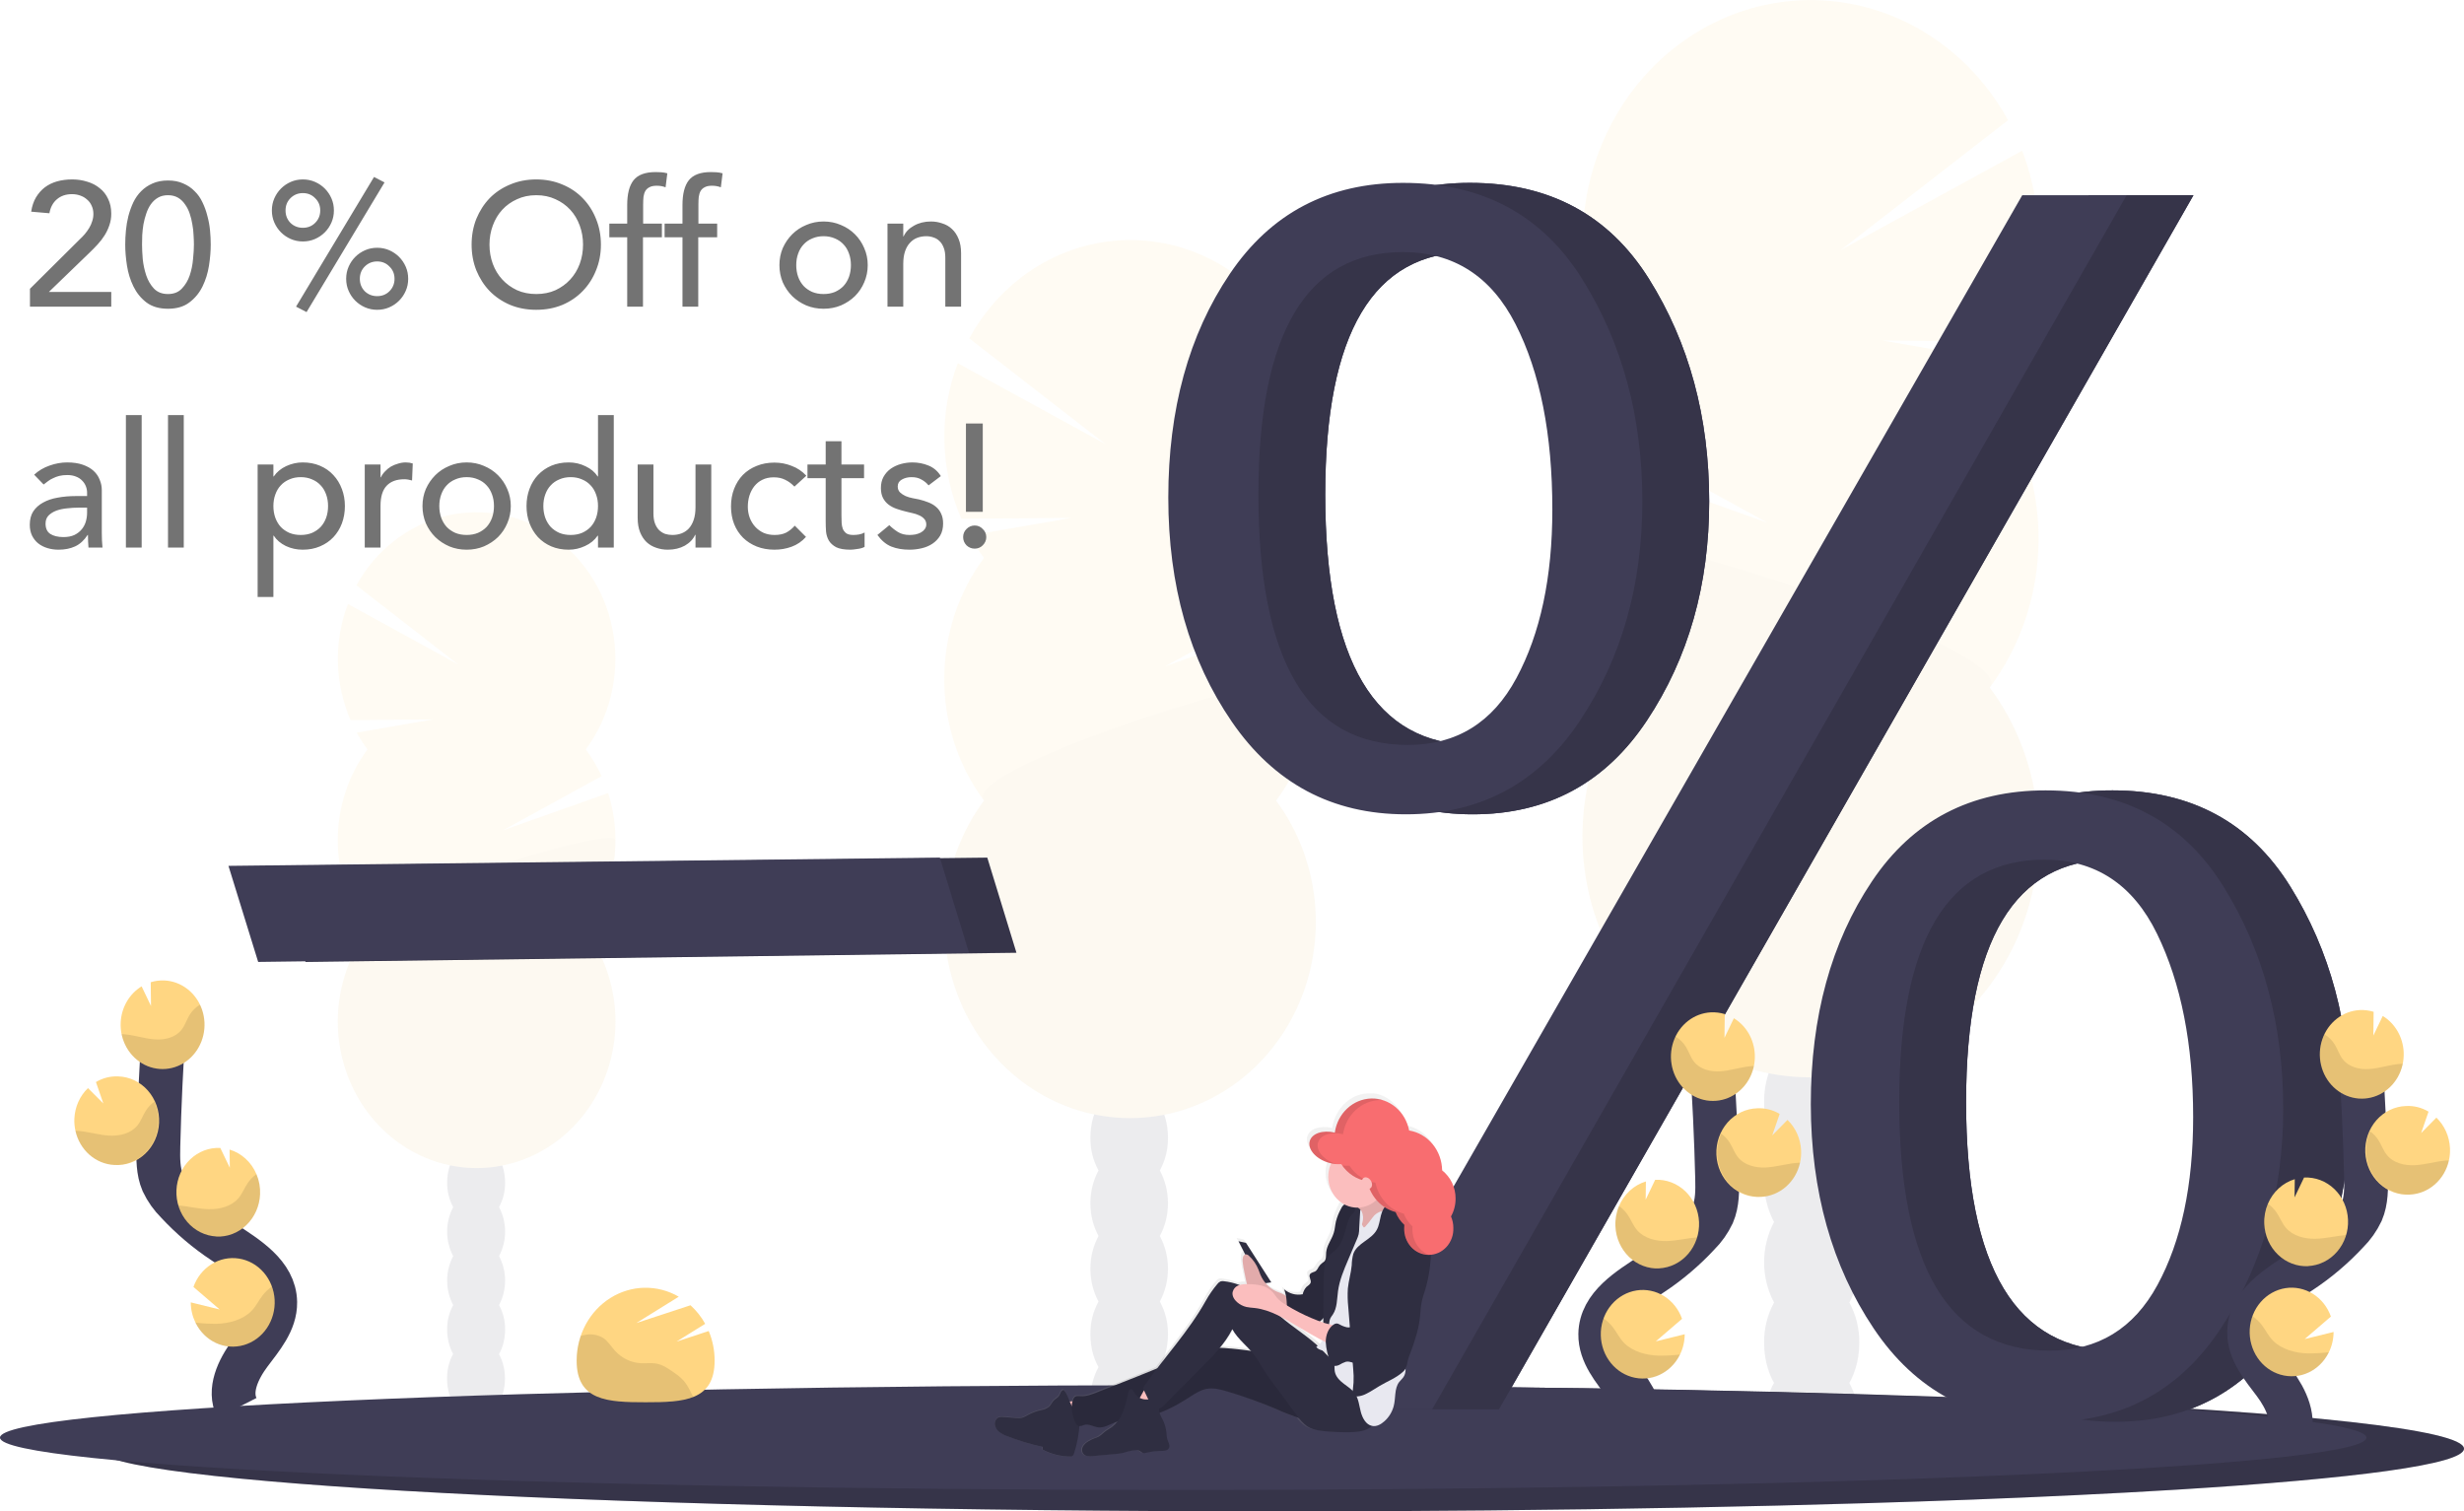 <svg width="225" height="138" viewBox="0 0 225 138" fill="none" xmlns="http://www.w3.org/2000/svg">
<g clip-path="url(#clip0_2513_6251)">
<g opacity="0.1">
<path d="M165.427 135.965C167.829 135.965 169.776 133.273 169.776 129.954C169.776 126.634 167.829 123.943 165.427 123.943C163.026 123.943 161.079 126.634 161.079 129.954C161.079 133.273 163.026 135.965 165.427 135.965Z" fill="#3F3D56"/>
<path d="M168.868 104.239C169.477 103.122 169.793 101.854 169.783 100.565C169.783 97.238 167.837 94.554 165.435 94.554C163.033 94.554 161.089 97.244 161.089 100.565C161.076 101.853 161.39 103.121 161.996 104.239C161.401 105.361 161.089 106.625 161.089 107.911C161.089 109.198 161.401 110.462 161.996 111.584C161.401 112.707 161.089 113.972 161.089 115.258C161.089 116.545 161.401 117.81 161.996 118.932C161.39 120.05 161.076 121.318 161.089 122.606C161.089 125.933 163.035 128.617 165.435 128.617C167.835 128.617 169.783 125.926 169.783 122.606C169.796 121.318 169.482 120.05 168.876 118.932C169.471 117.81 169.783 116.545 169.783 115.258C169.783 113.972 169.471 112.707 168.876 111.584C169.471 110.462 169.783 109.198 169.783 107.911C169.783 106.625 169.471 105.361 168.876 104.239H168.868Z" fill="#3F3D56"/>
<path d="M165.427 99.23C167.829 99.23 169.776 96.539 169.776 93.219C169.776 89.899 167.829 87.208 165.427 87.208C163.026 87.208 161.079 89.899 161.079 93.219C161.079 96.539 163.026 99.23 165.427 99.23Z" fill="#3F3D56"/>
<path d="M165.427 91.882C167.829 91.882 169.776 89.191 169.776 85.871C169.776 82.552 167.829 79.861 165.427 79.861C163.026 79.861 161.079 82.552 161.079 85.871C161.079 89.191 163.026 91.882 165.427 91.882Z" fill="#3F3D56"/>
<path d="M181.703 35.593C182.296 34.794 182.837 33.953 183.321 33.075L171.904 31.094L184.26 31.192C185.444 28.468 186.09 25.517 186.157 22.521C186.225 19.524 185.713 16.544 184.654 13.764L168.075 22.842L183.366 10.978C181.933 8.366 180.006 6.093 177.706 4.302C175.406 2.51 172.781 1.238 169.994 0.564C167.208 -0.11 164.321 -0.171 161.511 0.385C158.702 0.941 156.031 2.102 153.665 3.795C151.298 5.488 149.287 7.678 147.757 10.227C146.226 12.777 145.209 15.632 144.768 18.615C144.328 21.598 144.473 24.644 145.195 27.565C145.917 30.486 147.201 33.219 148.967 35.593C148.041 36.836 147.245 38.181 146.593 39.604L161.421 47.742L145.61 42.128C144.498 45.593 144.221 49.297 144.805 52.903C145.39 56.51 146.817 59.905 148.957 62.782C146.541 66.027 145.038 69.924 144.619 74.028C144.201 78.132 144.885 82.278 146.593 85.99C148.3 89.704 150.962 92.834 154.275 95.024C157.587 97.215 161.417 98.376 165.325 98.376C169.233 98.376 173.062 97.215 176.375 95.024C179.687 92.834 182.349 89.704 184.057 85.99C185.764 82.278 186.448 78.132 186.03 74.028C185.612 69.924 184.109 66.027 181.693 62.782C184.58 58.905 186.15 54.116 186.15 49.184C186.15 44.251 184.58 39.462 181.693 35.585L181.703 35.593Z" fill="#FFD682"/>
<path opacity="0.1" d="M144.51 49.193C144.503 54.126 146.073 58.918 148.967 62.791C146.55 66.035 145.047 69.932 144.629 74.036C144.211 78.14 144.895 82.286 146.603 85.999C148.31 89.712 150.972 92.842 154.285 95.033C157.597 97.223 161.427 98.384 165.335 98.384C169.243 98.384 173.072 97.223 176.385 95.033C179.697 92.842 182.359 89.712 184.067 85.999C185.774 82.286 186.458 78.14 186.04 74.036C185.622 69.932 184.119 66.035 181.703 62.791C184.494 59.048 144.51 46.723 144.51 49.193Z" fill="black"/>
</g>
<g opacity="0.1">
<path d="M43.467 129.536C44.928 129.536 46.112 127.897 46.112 125.876C46.112 123.855 44.928 122.217 43.467 122.217C42.005 122.217 40.821 123.855 40.821 125.876C40.821 127.897 42.005 129.536 43.467 129.536Z" fill="#3F3D56"/>
<path d="M45.571 110.222C45.94 109.542 46.131 108.77 46.124 107.985C46.124 105.964 44.943 104.326 43.476 104.326C42.01 104.326 40.831 105.964 40.831 107.985C40.823 108.769 41.013 109.542 41.382 110.222C41.021 110.906 40.831 111.676 40.831 112.459C40.831 113.241 41.021 114.011 41.382 114.695C41.021 115.378 40.831 116.148 40.831 116.931C40.831 117.714 41.021 118.483 41.382 119.167C41.013 119.847 40.823 120.618 40.831 121.402C40.831 123.425 42.012 125.063 43.476 125.063C44.941 125.063 46.124 123.425 46.124 121.402C46.131 120.618 45.941 119.847 45.571 119.167C45.933 118.484 46.124 117.714 46.124 116.931C46.124 116.148 45.933 115.378 45.571 114.695C45.933 114.012 46.124 113.242 46.124 112.459C46.124 111.676 45.933 110.906 45.571 110.222Z" fill="#3F3D56"/>
<path d="M43.467 107.172C44.928 107.172 46.112 105.534 46.112 103.513C46.112 101.492 44.928 99.854 43.467 99.854C42.005 99.854 40.821 101.492 40.821 103.513C40.821 105.534 42.005 107.172 43.467 107.172Z" fill="#3F3D56"/>
<path d="M43.467 102.7C44.928 102.7 46.112 101.062 46.112 99.041C46.112 97.02 44.928 95.381 43.467 95.381C42.005 95.381 40.821 97.02 40.821 99.041C40.821 101.062 42.005 102.7 43.467 102.7Z" fill="#3F3D56"/>
<path d="M33.563 68.431C33.202 67.945 32.873 67.433 32.579 66.899L39.533 65.693L32.012 65.753C31.292 64.096 30.899 62.301 30.857 60.478C30.816 58.655 31.126 56.842 31.77 55.15L41.854 60.682L32.549 53.447C33.422 51.858 34.595 50.475 35.995 49.386C37.396 48.296 38.993 47.522 40.689 47.113C42.384 46.703 44.142 46.667 45.851 47.005C47.56 47.344 49.186 48.05 50.626 49.081C52.066 50.111 53.289 51.443 54.221 52.995C55.152 54.546 55.772 56.284 56.04 58.099C56.309 59.914 56.221 61.768 55.782 63.545C55.343 65.323 54.562 66.986 53.488 68.431C54.051 69.187 54.536 70.005 54.933 70.87L45.906 75.827L55.532 72.415C56.208 74.525 56.375 76.78 56.018 78.976C55.661 81.171 54.792 83.238 53.488 84.99C54.959 86.965 55.874 89.337 56.128 91.835C56.383 94.334 55.966 96.857 54.927 99.118C53.887 101.378 52.267 103.283 50.25 104.617C48.234 105.95 45.903 106.657 43.524 106.657C41.145 106.657 38.814 105.95 36.797 104.617C34.781 103.283 33.16 101.378 32.12 99.118C31.081 96.857 30.665 94.334 30.919 91.835C31.174 89.337 32.088 86.965 33.559 84.99C31.802 82.629 30.846 79.713 30.846 76.711C30.846 73.708 31.802 70.792 33.559 68.431H33.563Z" fill="#FFD682"/>
<path opacity="0.1" d="M56.201 76.711C56.205 79.714 55.249 82.631 53.488 84.99C54.959 86.965 55.874 89.337 56.128 91.835C56.383 94.334 55.966 96.857 54.927 99.118C53.887 101.378 52.267 103.283 50.25 104.617C48.234 105.95 45.903 106.657 43.524 106.657C41.145 106.657 38.814 105.95 36.797 104.617C34.781 103.283 33.16 101.378 32.12 99.118C31.081 96.857 30.665 94.334 30.919 91.835C31.174 89.337 32.088 86.965 33.559 84.99C31.86 82.721 56.201 75.207 56.201 76.711Z" fill="black"/>
</g>
<g opacity="0.1">
<path d="M103.112 132.721C105.068 132.721 106.654 130.529 106.654 127.825C106.654 125.12 105.068 122.928 103.112 122.928C101.156 122.928 99.571 125.12 99.571 127.825C99.571 130.529 101.156 132.721 103.112 132.721Z" fill="#3F3D56"/>
<path d="M105.915 106.875C106.409 105.964 106.664 104.931 106.654 103.881C106.654 101.178 105.079 98.985 103.11 98.985C101.142 98.985 99.567 101.178 99.567 103.881C99.556 104.931 99.812 105.965 100.307 106.875C99.822 107.789 99.567 108.82 99.567 109.868C99.567 110.916 99.822 111.947 100.307 112.861C99.822 113.775 99.567 114.805 99.567 115.853C99.567 116.901 99.822 117.931 100.307 118.845C99.812 119.755 99.556 120.789 99.567 121.839C99.567 124.542 101.154 126.735 103.11 126.735C105.067 126.735 106.654 124.542 106.654 121.839C106.664 120.789 106.409 119.756 105.915 118.845C106.399 117.93 106.654 116.9 106.654 115.853C106.654 114.805 106.399 113.775 105.915 112.861C106.399 111.946 106.654 110.916 106.654 109.868C106.654 108.82 106.399 107.79 105.915 106.875Z" fill="#3F3D56"/>
<path d="M103.112 102.794C105.068 102.794 106.654 100.601 106.654 97.897C106.654 95.193 105.068 93.001 103.112 93.001C101.156 93.001 99.571 95.193 99.571 97.897C99.571 100.601 101.156 102.794 103.112 102.794Z" fill="#3F3D56"/>
<path d="M103.112 96.808C105.068 96.808 106.654 94.615 106.654 91.911C106.654 89.207 105.068 87.015 103.112 87.015C101.156 87.015 99.571 89.207 99.571 91.911C99.571 94.615 101.156 96.808 103.112 96.808Z" fill="#3F3D56"/>
<path d="M89.862 50.952C89.378 50.302 88.938 49.617 88.543 48.902L97.848 47.288L87.785 47.367C86.82 45.148 86.293 42.745 86.237 40.303C86.181 37.862 86.598 35.434 87.461 33.169L100.965 40.566L88.51 30.898C89.673 28.763 91.242 26.903 93.116 25.436C94.991 23.97 97.132 22.927 99.405 22.374C101.679 21.82 104.036 21.768 106.329 22.22C108.623 22.672 110.803 23.619 112.734 25.002C114.666 26.384 116.306 28.173 117.553 30.255C118.801 32.337 119.628 34.669 119.984 37.105C120.339 39.54 120.216 42.027 119.62 44.409C119.025 46.792 117.971 49.019 116.524 50.952C117.277 51.965 117.925 53.061 118.457 54.22L106.378 60.849L119.258 56.275C120.163 59.098 120.386 62.116 119.909 65.054C119.432 67.992 118.268 70.758 116.524 73.101C118.492 75.744 119.716 78.919 120.056 82.262C120.397 85.605 119.84 88.982 118.449 92.007C117.058 95.031 114.889 97.582 112.19 99.366C109.492 101.15 106.373 102.096 103.189 102.096C100.005 102.096 96.886 101.15 94.188 99.366C91.489 97.582 89.32 95.031 87.929 92.007C86.538 88.982 85.981 85.605 86.322 82.262C86.662 78.919 87.886 75.744 89.854 73.101C87.503 69.942 86.225 66.041 86.225 62.022C86.225 58.004 87.503 54.102 89.854 50.944L89.862 50.952Z" fill="#FFD682"/>
<path opacity="0.1" d="M120.154 62.032C120.159 66.051 118.88 69.954 116.524 73.109C118.492 75.752 119.716 78.927 120.056 82.27C120.397 85.614 119.84 88.991 118.449 92.015C117.058 95.04 114.889 97.59 112.19 99.374C109.492 101.158 106.373 102.104 103.189 102.104C100.005 102.104 96.886 101.158 94.188 99.374C91.489 97.59 89.32 95.04 87.929 92.015C86.538 88.991 85.981 85.614 86.322 82.27C86.662 78.927 87.886 75.752 89.854 73.109C87.581 70.061 120.154 60.019 120.154 62.032Z" fill="black"/>
</g>
<path d="M225 132.28C225 133.709 215.114 135.014 198.77 136.023C195.797 136.204 192.612 136.376 189.234 136.538C186.316 136.677 183.257 136.808 180.057 136.931C176.957 137.048 173.739 137.156 170.402 137.256C159.862 137.574 148.211 137.803 135.833 137.917C132.829 137.946 129.785 137.968 126.701 137.983C123.488 137.999 120.239 138.006 116.953 138.004C57.279 138.004 8.907 135.445 8.907 132.287C8.907 129.128 57.279 126.569 116.953 126.569C142.644 126.569 166.236 127.045 184.78 127.835L186.807 127.922H186.819C210.177 128.968 225 130.542 225 132.28Z" fill="#3F3D56"/>
<path opacity="0.15" d="M225 132.28C225 133.709 215.114 135.014 198.77 136.023C195.797 136.204 192.612 136.376 189.234 136.538C186.316 136.677 183.257 136.808 180.057 136.931C176.957 137.048 173.739 137.156 170.402 137.256C159.862 137.574 148.211 137.803 135.833 137.917C132.829 137.946 129.785 137.968 126.701 137.983C123.488 137.999 120.239 138.006 116.953 138.004C57.279 138.004 8.907 135.445 8.907 132.287C8.907 129.128 57.279 126.569 116.953 126.569C142.644 126.569 166.236 127.045 184.78 127.835L186.807 127.922H186.819C210.177 128.968 225 130.542 225 132.28Z" fill="black"/>
<path d="M216.093 131.274C216.093 132.467 206.207 133.561 189.862 134.393C186.892 134.544 183.705 134.688 180.329 134.823C177.409 134.939 174.35 135.049 171.152 135.152C168.052 135.249 164.833 135.339 161.496 135.424C150.955 135.69 139.303 135.881 126.925 135.977C123.924 136.001 120.88 136.019 117.793 136.031C114.581 136.043 111.332 136.05 108.047 136.05C48.374 136.05 0 133.91 0 131.268C0 128.625 48.374 126.486 108.047 126.486C133.736 126.486 157.329 126.883 175.872 127.544L177.9 127.617H177.913C201.28 128.504 216.093 129.812 216.093 131.274Z" fill="#3F3D56"/>
<path d="M27.905 87.834L25.193 79.062L90.153 78.311L92.815 86.996L27.905 87.834Z" fill="#3F3D56"/>
<path opacity="0.15" d="M27.905 87.834L25.193 79.062L90.153 78.311L92.815 86.996L27.905 87.834Z" fill="black"/>
<path d="M23.575 87.834L20.862 79.062L85.823 78.311L88.484 86.996L23.575 87.834Z" fill="#3F3D56"/>
<path d="M134.47 74.355C127.754 74.355 122.461 71.539 118.591 65.907C114.72 60.276 112.785 53.453 112.785 45.44C112.785 37.373 114.657 30.564 118.4 25.014C122.142 19.464 127.422 16.692 134.238 16.698C141.467 16.698 146.913 19.622 150.577 25.47C154.241 31.318 156.073 38.086 156.075 45.775C156.075 53.408 154.178 60.081 150.386 65.793C146.593 71.505 141.288 74.359 134.47 74.355ZM134.667 68.02C139.086 68.02 142.388 65.986 144.575 61.917C146.761 57.849 147.854 52.721 147.854 46.532C147.854 39.643 146.736 34.002 144.498 29.609C142.26 25.217 138.829 23.02 134.203 23.018C125.41 23.018 121.014 30.395 121.014 45.149C121.014 60.398 125.564 68.021 134.663 68.02H134.667ZM136.88 128.687H127.165L190.764 17.827H200.295L136.88 128.687ZM193.144 129.825C186.326 129.825 181.011 126.983 177.199 121.3C173.386 115.617 171.472 108.794 171.457 100.831C171.457 92.818 173.315 86.036 177.031 80.486C180.748 74.936 186.041 72.164 192.909 72.17C200.087 72.17 205.495 75.094 209.134 80.942C212.773 86.79 214.593 93.557 214.594 101.245C214.594 108.828 212.711 115.488 208.943 121.225C205.175 126.962 199.907 129.829 193.14 129.825H193.144ZM193.258 123.327C197.656 123.327 200.94 121.328 203.112 117.329C205.284 113.33 206.37 108.222 206.37 102.006C206.37 95.352 205.271 89.772 203.073 85.266C200.875 80.76 197.45 78.504 192.799 78.496C183.955 78.496 179.533 85.873 179.533 100.627C179.531 115.762 184.104 123.329 193.254 123.327H193.258Z" fill="#3F3D56"/>
<path d="M134.47 74.355C127.754 74.355 122.461 71.539 118.591 65.907C114.72 60.276 112.785 53.453 112.785 45.44C112.785 37.373 114.657 30.564 118.4 25.014C122.142 19.464 127.422 16.692 134.238 16.698C141.467 16.698 146.913 19.622 150.577 25.47C154.241 31.318 156.073 38.086 156.075 45.775C156.075 53.408 154.178 60.081 150.386 65.793C146.593 71.505 141.288 74.359 134.47 74.355ZM134.667 68.02C139.086 68.02 142.388 65.986 144.575 61.917C146.761 57.849 147.854 52.721 147.854 46.532C147.854 39.643 146.736 34.002 144.498 29.609C142.26 25.217 138.829 23.02 134.203 23.018C125.41 23.018 121.014 30.395 121.014 45.149C121.014 60.398 125.564 68.021 134.663 68.02H134.667ZM136.88 128.687H127.165L190.764 17.827H200.295L136.88 128.687ZM193.144 129.825C186.326 129.825 181.011 126.983 177.199 121.3C173.386 115.617 171.472 108.794 171.457 100.831C171.457 92.818 173.315 86.036 177.031 80.486C180.748 74.936 186.041 72.164 192.909 72.17C200.087 72.17 205.495 75.094 209.134 80.942C212.773 86.79 214.593 93.557 214.594 101.245C214.594 108.828 212.711 115.488 208.943 121.225C205.175 126.962 199.907 129.829 193.14 129.825H193.144ZM193.258 123.327C197.656 123.327 200.94 121.328 203.112 117.329C205.284 113.33 206.37 108.222 206.37 102.006C206.37 95.352 205.271 89.772 203.073 85.266C200.875 80.76 197.45 78.504 192.799 78.496C183.955 78.496 179.533 85.873 179.533 100.627C179.531 115.762 184.104 123.329 193.254 123.327H193.258Z" fill="#3F3D56"/>
<path opacity="0.15" d="M134.47 74.355C127.754 74.355 122.461 71.539 118.591 65.907C114.72 60.276 112.785 53.453 112.785 45.44C112.785 37.373 114.657 30.564 118.4 25.014C122.142 19.464 127.422 16.692 134.238 16.698C141.467 16.698 146.913 19.622 150.577 25.47C154.241 31.318 156.073 38.086 156.075 45.775C156.075 53.408 154.178 60.081 150.386 65.793C146.593 71.505 141.288 74.359 134.47 74.355ZM134.667 68.02C139.086 68.02 142.388 65.986 144.575 61.917C146.761 57.849 147.854 52.721 147.854 46.532C147.854 39.643 146.736 34.002 144.498 29.609C142.26 25.217 138.829 23.02 134.203 23.018C125.41 23.018 121.014 30.395 121.014 45.149C121.014 60.398 125.564 68.021 134.663 68.02H134.667ZM136.88 128.687H127.165L190.764 17.827H200.295L136.88 128.687ZM193.144 129.825C186.326 129.825 181.011 126.983 177.199 121.3C173.386 115.617 171.472 108.794 171.457 100.831C171.457 92.818 173.315 86.036 177.031 80.486C180.748 74.936 186.041 72.164 192.909 72.17C200.087 72.17 205.495 75.094 209.134 80.942C212.773 86.79 214.593 93.557 214.594 101.245C214.594 108.828 212.711 115.488 208.943 121.225C205.175 126.962 199.907 129.829 193.14 129.825H193.144ZM193.258 123.327C197.656 123.327 200.94 121.328 203.112 117.329C205.284 113.33 206.37 108.222 206.37 102.006C206.37 95.352 205.271 89.772 203.073 85.266C200.875 80.76 197.45 78.504 192.799 78.496C183.955 78.496 179.533 85.873 179.533 100.627C179.531 115.762 184.104 123.329 193.254 123.327H193.258Z" fill="black"/>
<path d="M128.368 74.355C121.652 74.355 116.358 71.539 112.488 65.907C108.618 60.276 106.683 53.453 106.683 45.44C106.683 37.373 108.554 30.564 112.297 25.014C116.04 19.464 121.32 16.692 128.136 16.698C135.364 16.698 140.81 19.622 144.474 25.47C148.138 31.318 149.971 38.086 149.972 45.775C149.972 53.408 148.076 60.081 144.283 65.793C140.491 71.505 135.186 74.359 128.368 74.355ZM128.565 68.02C132.984 68.02 136.286 65.986 138.472 61.917C140.659 57.849 141.752 52.721 141.752 46.532C141.752 39.643 140.633 34.002 138.396 29.609C136.158 25.217 132.726 23.02 128.1 23.018C119.308 23.018 114.911 30.395 114.911 45.149C114.911 60.398 119.461 68.021 128.561 68.02H128.565ZM130.778 128.687H121.063L184.661 17.827H194.193L130.778 128.687ZM187.041 129.825C180.224 129.825 174.909 126.983 171.096 121.3C167.284 115.617 165.37 108.794 165.354 100.831C165.354 92.818 167.213 86.036 170.929 80.486C174.646 74.936 179.938 72.164 186.807 72.17C193.984 72.17 199.392 75.094 203.032 80.942C206.671 86.79 208.491 93.557 208.492 101.245C208.492 108.828 206.608 115.488 202.841 121.225C199.073 126.962 193.805 129.829 187.037 129.825H187.041ZM187.156 123.327C191.553 123.327 194.838 121.328 197.01 117.329C199.182 113.33 200.268 108.222 200.268 102.006C200.268 95.352 199.169 89.772 196.97 85.266C194.772 80.76 191.346 78.504 186.693 78.496C177.849 78.496 173.427 85.873 173.427 100.627C173.427 115.762 178.002 123.329 187.152 123.327H187.156Z" fill="#3F3D56"/>
<path d="M149.62 131.469C150.431 129.881 149.51 127.935 148.451 126.517C147.392 125.099 146.1 123.627 146.128 121.82C146.167 119.227 148.774 117.695 150.852 116.319C152.398 115.298 153.824 114.088 155.1 112.713C155.635 112.184 156.077 111.559 156.405 110.867C156.837 109.852 156.823 108.698 156.799 107.588C156.709 103.884 156.535 100.186 156.28 96.494" stroke="#3F3D56" stroke-width="4" stroke-miterlimit="10"/>
<path d="M160.24 96.29C160.211 95.612 160.02 94.954 159.686 94.375C159.352 93.795 158.885 93.314 158.329 92.976L157.47 94.768L157.496 92.597C157.087 92.471 156.66 92.417 156.234 92.437C155.477 92.475 154.748 92.749 154.139 93.224C153.529 93.699 153.067 94.354 152.81 95.107C152.553 95.86 152.513 96.676 152.696 97.453C152.878 98.23 153.274 98.932 153.835 99.471C154.395 100.009 155.094 100.361 155.843 100.48C156.592 100.599 157.358 100.481 158.043 100.141C158.729 99.8 159.304 99.253 159.695 98.567C160.086 97.882 160.276 97.089 160.24 96.29Z" fill="#FFD682"/>
<path d="M153.409 123.681C153.008 124.506 152.349 125.16 151.545 125.533C150.741 125.906 149.84 125.976 148.993 125.73C148.146 125.485 147.404 124.939 146.893 124.185C146.381 123.431 146.131 122.514 146.183 121.588C146.236 120.662 146.588 119.783 147.182 119.099C147.775 118.415 148.573 117.967 149.441 117.83C150.31 117.694 151.197 117.877 151.953 118.349C152.709 118.821 153.289 119.553 153.595 120.423L151.201 122.479L153.839 121.83C153.838 122.475 153.69 123.109 153.409 123.681Z" fill="#FFD682"/>
<path d="M151.518 115.82C151.015 115.844 150.513 115.764 150.04 115.584C149.566 115.404 149.131 115.127 148.759 114.77C148.387 114.412 148.086 113.98 147.872 113.499C147.658 113.018 147.535 112.498 147.512 111.967C147.482 111.333 147.595 110.701 147.843 110.123C148.071 109.582 148.41 109.101 148.833 108.714C149.257 108.326 149.756 108.041 150.295 107.879L150.274 109.543L151.142 107.73C152.157 107.679 153.149 108.057 153.9 108.78C154.651 109.502 155.1 110.51 155.148 111.582C155.195 112.654 154.838 113.702 154.153 114.496C153.469 115.289 152.515 115.763 151.5 115.813L151.518 115.82Z" fill="#FFD682"/>
<path d="M160.817 109.285C160.308 109.32 159.798 109.249 159.316 109.074C158.834 108.898 158.39 108.624 158.01 108.265C157.63 107.907 157.322 107.472 157.102 106.986C156.883 106.5 156.758 105.972 156.734 105.435C156.711 104.897 156.789 104.36 156.964 103.854C157.139 103.349 157.408 102.885 157.754 102.491C158.101 102.096 158.519 101.779 158.983 101.557C159.448 101.335 159.949 101.214 160.459 101.199C161.175 101.162 161.886 101.34 162.51 101.712L161.833 103.671L163.226 102.259C163.974 102.979 164.421 103.984 164.468 105.052C164.486 105.426 164.453 105.801 164.37 106.166C164.18 107.023 163.73 107.792 163.088 108.354C162.447 108.917 161.65 109.244 160.817 109.285Z" fill="#FFD682"/>
<path opacity="0.1" d="M159.724 97.369C158.841 97.471 157.982 97.762 157.094 97.82C156.207 97.879 155.232 97.654 154.671 96.924C154.368 96.533 154.218 96.036 153.963 95.608C153.721 95.209 153.39 94.88 152.998 94.65C152.752 95.162 152.613 95.725 152.589 96.299C152.564 96.873 152.657 97.446 152.859 97.98C153.061 98.514 153.368 98.996 153.761 99.394C154.153 99.793 154.621 100.098 155.134 100.291C155.647 100.483 156.193 100.557 156.736 100.509C157.278 100.461 157.804 100.292 158.28 100.012C158.755 99.732 159.169 99.349 159.493 98.887C159.817 98.425 160.044 97.896 160.159 97.334C160.014 97.342 159.87 97.352 159.724 97.369Z" fill="black"/>
<path opacity="0.1" d="M160.817 109.285C160.157 109.317 159.5 109.168 158.911 108.852C158.321 108.537 157.819 108.066 157.452 107.486C157.085 106.905 156.867 106.234 156.818 105.538C156.769 104.842 156.892 104.144 157.173 103.513C157.477 103.73 157.738 104.007 157.943 104.328C158.217 104.763 158.382 105.266 158.703 105.665C159.293 106.407 160.319 106.648 161.242 106.605C162.165 106.561 163.059 106.282 163.98 106.189C164.108 106.176 164.238 106.168 164.374 106.164C164.184 107.022 163.733 107.791 163.091 108.355C162.449 108.918 161.651 109.245 160.817 109.285Z" fill="black"/>
<path opacity="0.1" d="M151.518 115.82C151.015 115.844 150.513 115.764 150.04 115.584C149.566 115.404 149.131 115.127 148.759 114.77C148.387 114.412 148.086 113.98 147.872 113.499C147.658 113.018 147.535 112.498 147.512 111.967C147.482 111.333 147.595 110.701 147.843 110.123C148.158 110.345 148.433 110.627 148.652 110.954C148.949 111.397 149.136 111.909 149.484 112.318C150.13 113.077 151.217 113.345 152.195 113.32C153.173 113.295 154.057 113.054 155 112.977C154.766 113.772 154.307 114.47 153.684 114.979C153.061 115.487 152.304 115.781 151.518 115.82Z" fill="black"/>
<path opacity="0.1" d="M153.409 123.681C152.964 124.606 152.198 125.315 151.271 125.661C150.345 126.007 149.328 125.963 148.43 125.539C147.533 125.115 146.825 124.343 146.452 123.382C146.078 122.422 146.069 121.347 146.425 120.379C146.741 120.598 147.024 120.865 147.266 121.171C147.63 121.641 147.87 122.173 148.291 122.61C149.079 123.421 150.339 123.756 151.465 123.787C152.114 123.792 152.764 123.757 153.409 123.681Z" fill="black"/>
<path d="M208.872 131.261C209.683 129.673 208.762 127.727 207.703 126.309C206.644 124.891 205.352 123.419 205.38 121.612C205.419 119.019 208.026 117.487 210.104 116.111C211.65 115.091 213.076 113.88 214.352 112.505C214.887 111.976 215.329 111.351 215.657 110.659C216.089 109.644 216.075 108.49 216.051 107.38C215.961 103.677 215.787 99.978 215.532 96.286" stroke="#3F3D56" stroke-width="4" stroke-miterlimit="10"/>
<path d="M219.492 96.082C219.463 95.405 219.272 94.746 218.938 94.167C218.604 93.588 218.137 93.106 217.581 92.768L216.722 94.56L216.748 92.389C216.339 92.263 215.912 92.209 215.486 92.229C214.729 92.267 214 92.54 213.391 93.016C212.781 93.491 212.319 94.146 212.062 94.899C211.805 95.652 211.765 96.468 211.948 97.245C212.13 98.022 212.526 98.724 213.087 99.263C213.647 99.801 214.346 100.153 215.095 100.272C215.844 100.391 216.61 100.273 217.295 99.933C217.981 99.592 218.556 99.045 218.947 98.359C219.338 97.674 219.528 96.881 219.492 96.082Z" fill="#FFD682"/>
<path d="M212.661 123.473C212.259 124.298 211.601 124.952 210.797 125.325C209.993 125.698 209.092 125.768 208.245 125.522C207.398 125.277 206.656 124.732 206.145 123.977C205.633 123.223 205.383 122.306 205.435 121.38C205.488 120.454 205.84 119.575 206.433 118.891C207.027 118.207 207.825 117.759 208.693 117.622C209.562 117.486 210.449 117.669 211.205 118.141C211.961 118.613 212.541 119.345 212.846 120.215L210.453 122.271L213.091 121.622C213.089 122.267 212.942 122.901 212.661 123.473Z" fill="#FFD682"/>
<path d="M210.77 115.612C210.267 115.637 209.765 115.557 209.292 115.376C208.818 115.196 208.383 114.919 208.011 114.562C207.639 114.204 207.338 113.772 207.124 113.291C206.91 112.81 206.787 112.29 206.764 111.759C206.734 111.125 206.847 110.493 207.094 109.915C207.323 109.374 207.662 108.893 208.085 108.506C208.509 108.118 209.008 107.833 209.547 107.671L209.526 109.335L210.394 107.522H210.404C210.906 107.497 211.408 107.577 211.882 107.757C212.355 107.937 212.79 108.214 213.162 108.572C213.534 108.929 213.836 109.361 214.05 109.842C214.264 110.323 214.386 110.844 214.409 111.374C214.433 111.905 214.357 112.436 214.187 112.935C214.016 113.435 213.754 113.895 213.415 114.288C213.077 114.681 212.668 114.999 212.213 115.225C211.757 115.451 211.264 115.581 210.762 115.605L210.77 115.612Z" fill="#FFD682"/>
<path d="M220.069 109.077C219.56 109.112 219.05 109.041 218.568 108.866C218.086 108.691 217.642 108.416 217.262 108.057C216.882 107.699 216.574 107.264 216.355 106.778C216.135 106.292 216.01 105.764 215.986 105.227C215.963 104.689 216.041 104.152 216.216 103.646C216.391 103.141 216.66 102.677 217.006 102.283C217.353 101.889 217.771 101.571 218.235 101.349C218.7 101.127 219.201 101.006 219.711 100.991C220.427 100.954 221.138 101.132 221.762 101.505L221.085 103.463L222.478 102.051C223.226 102.771 223.673 103.776 223.721 104.844C223.738 105.218 223.705 105.593 223.622 105.958C223.432 106.815 222.982 107.584 222.34 108.146C221.699 108.709 220.902 109.036 220.069 109.077Z" fill="#FFD682"/>
<path opacity="0.1" d="M218.976 97.161C218.093 97.263 217.234 97.554 216.347 97.612C215.459 97.671 214.484 97.446 213.923 96.716C213.62 96.325 213.471 95.828 213.215 95.4C212.973 95.001 212.642 94.672 212.25 94.442C212.004 94.954 211.865 95.517 211.841 96.091C211.817 96.665 211.909 97.239 212.111 97.772C212.313 98.306 212.62 98.788 213.013 99.187C213.405 99.585 213.873 99.89 214.386 100.083C214.899 100.275 215.445 100.35 215.988 100.302C216.53 100.253 217.056 100.084 217.532 99.804C218.007 99.524 218.421 99.141 218.745 98.679C219.069 98.217 219.296 97.688 219.411 97.126C219.266 97.134 219.122 97.145 218.976 97.161Z" fill="black"/>
<path opacity="0.1" d="M220.069 109.077C219.409 109.109 218.752 108.96 218.163 108.644C217.573 108.329 217.07 107.858 216.704 107.278C216.337 106.697 216.119 106.026 216.07 105.33C216.021 104.634 216.144 103.936 216.425 103.305C216.729 103.522 216.99 103.799 217.195 104.12C217.469 104.555 217.634 105.058 217.955 105.457C218.545 106.199 219.571 106.44 220.494 106.397C221.417 106.353 222.311 106.074 223.232 105.981C223.36 105.968 223.49 105.96 223.626 105.956C223.436 106.814 222.985 107.584 222.343 108.147C221.701 108.71 220.903 109.037 220.069 109.077Z" fill="black"/>
<path opacity="0.1" d="M210.77 115.612C210.267 115.637 209.765 115.557 209.292 115.376C208.818 115.196 208.383 114.919 208.011 114.562C207.639 114.204 207.338 113.772 207.124 113.291C206.91 112.81 206.787 112.29 206.764 111.759C206.734 111.125 206.847 110.493 207.094 109.915C207.41 110.137 207.685 110.419 207.904 110.746C208.201 111.189 208.388 111.701 208.736 112.11C209.382 112.869 210.468 113.137 211.447 113.112C212.396 113.092 213.309 112.846 214.252 112.769C214.018 113.564 213.559 114.263 212.936 114.771C212.312 115.28 211.556 115.573 210.77 115.612Z" fill="black"/>
<path opacity="0.1" d="M212.661 123.473C212.216 124.398 211.45 125.107 210.523 125.453C209.597 125.799 208.579 125.755 207.682 125.331C206.785 124.907 206.077 124.135 205.703 123.174C205.33 122.214 205.321 121.139 205.677 120.171C205.993 120.39 206.276 120.657 206.518 120.963C206.882 121.433 207.122 121.966 207.543 122.402C208.331 123.213 209.591 123.548 210.717 123.579C211.366 123.585 212.016 123.549 212.661 123.473Z" fill="black"/>
<path d="M21.64 128.559C20.829 126.97 21.75 125.024 22.809 123.606C23.868 122.188 25.16 120.716 25.132 118.909C25.093 116.316 22.486 114.784 20.407 113.408C18.861 112.388 17.436 111.177 16.16 109.802C15.625 109.273 15.183 108.648 14.854 107.956C14.423 106.942 14.437 105.788 14.461 104.677C14.551 100.974 14.724 97.275 14.98 93.583" stroke="#3F3D56" stroke-width="4" stroke-miterlimit="10"/>
<path d="M11.02 93.379C11.049 92.702 11.24 92.043 11.574 91.464C11.908 90.885 12.375 90.404 12.931 90.065L13.789 91.857L13.764 89.687C14.173 89.56 14.6 89.506 15.026 89.526C15.782 89.564 16.512 89.838 17.121 90.313C17.731 90.788 18.193 91.444 18.45 92.196C18.707 92.949 18.747 93.766 18.564 94.542C18.382 95.319 17.985 96.021 17.425 96.56C16.865 97.099 16.166 97.45 15.417 97.569C14.668 97.688 13.902 97.57 13.216 97.23C12.531 96.889 11.956 96.342 11.565 95.656C11.174 94.971 10.984 94.178 11.02 93.379Z" fill="#FFD682"/>
<path d="M17.85 120.77C18.252 121.595 18.911 122.249 19.715 122.622C20.519 122.995 21.42 123.065 22.267 122.819C23.114 122.574 23.856 122.029 24.367 121.275C24.879 120.52 25.129 119.603 25.077 118.677C25.024 117.751 24.672 116.872 24.078 116.188C23.485 115.504 22.687 115.056 21.819 114.92C20.95 114.783 20.063 114.966 19.307 115.438C18.551 115.91 17.971 116.642 17.665 117.512L20.059 119.568L17.421 118.92C17.422 119.564 17.57 120.198 17.85 120.77Z" fill="#FFD682"/>
<path d="M19.742 112.909C20.245 112.934 20.747 112.854 21.22 112.674C21.694 112.493 22.129 112.216 22.501 111.859C22.873 111.501 23.174 111.069 23.388 110.588C23.602 110.108 23.724 109.587 23.748 109.056C23.778 108.422 23.665 107.79 23.417 107.212C23.189 106.671 22.85 106.19 22.427 105.803C22.003 105.415 21.504 105.13 20.965 104.968L20.986 106.632L20.118 104.819C19.103 104.769 18.111 105.146 17.36 105.869C16.608 106.591 16.16 107.599 16.112 108.671C16.065 109.743 16.422 110.791 17.106 111.585C17.79 112.378 18.745 112.852 19.76 112.902L19.742 112.909Z" fill="#FFD682"/>
<path d="M10.443 106.374C10.951 106.41 11.461 106.338 11.944 106.163C12.425 105.988 12.869 105.713 13.249 105.354C13.63 104.996 13.938 104.561 14.157 104.075C14.376 103.589 14.502 103.062 14.525 102.524C14.549 101.986 14.471 101.449 14.296 100.944C14.121 100.438 13.852 99.975 13.505 99.58C13.159 99.186 12.741 98.868 12.277 98.646C11.812 98.425 11.311 98.303 10.801 98.288C10.089 98.253 9.381 98.431 8.76 98.802L9.437 100.76L8.033 99.355C7.287 100.073 6.84 101.075 6.791 102.141C6.774 102.515 6.807 102.891 6.89 103.255C7.08 104.112 7.53 104.881 8.171 105.444C8.813 106.006 9.61 106.333 10.443 106.374Z" fill="#FFD682"/>
<path opacity="0.1" d="M11.535 94.458C12.419 94.56 13.278 94.851 14.165 94.909C15.053 94.968 16.028 94.743 16.589 94.013C16.892 93.622 17.041 93.126 17.297 92.697C17.539 92.299 17.87 91.969 18.262 91.739C18.508 92.252 18.647 92.814 18.671 93.388C18.695 93.963 18.603 94.536 18.401 95.069C18.199 95.603 17.891 96.085 17.499 96.484C17.107 96.882 16.638 97.188 16.125 97.38C15.613 97.572 15.067 97.647 14.524 97.599C13.982 97.551 13.456 97.381 12.98 97.101C12.505 96.821 12.091 96.438 11.767 95.976C11.443 95.514 11.216 94.985 11.1 94.423C11.246 94.431 11.39 94.442 11.535 94.458Z" fill="black"/>
<path opacity="0.1" d="M10.443 106.374C11.103 106.406 11.76 106.257 12.349 105.942C12.939 105.626 13.441 105.156 13.808 104.575C14.175 103.994 14.393 103.323 14.442 102.627C14.491 101.931 14.368 101.234 14.087 100.602C13.783 100.819 13.522 101.096 13.317 101.417C13.043 101.852 12.878 102.355 12.557 102.754C11.966 103.496 10.941 103.738 10.018 103.694C9.095 103.65 8.201 103.372 7.28 103.278C7.152 103.266 7.022 103.257 6.886 103.253C7.076 104.111 7.527 104.881 8.169 105.444C8.811 106.007 9.609 106.334 10.443 106.374Z" fill="black"/>
<path opacity="0.1" d="M19.742 112.909C20.245 112.934 20.747 112.854 21.22 112.674C21.694 112.493 22.129 112.216 22.501 111.859C22.873 111.501 23.174 111.069 23.388 110.588C23.602 110.108 23.724 109.587 23.748 109.056C23.778 108.422 23.665 107.79 23.417 107.212C23.102 107.434 22.827 107.716 22.608 108.043C22.311 108.486 22.124 108.998 21.776 109.407C21.13 110.166 20.043 110.434 19.065 110.41C18.116 110.389 17.203 110.143 16.26 110.066C16.494 110.861 16.953 111.56 17.576 112.068C18.199 112.577 18.956 112.87 19.742 112.909Z" fill="black"/>
<path opacity="0.1" d="M17.85 120.77C18.296 121.695 19.062 122.404 19.988 122.75C20.915 123.096 21.932 123.052 22.829 122.628C23.727 122.204 24.435 121.432 24.808 120.471C25.182 119.511 25.191 118.436 24.835 117.468C24.519 117.688 24.236 117.954 23.994 118.26C23.63 118.73 23.39 119.263 22.968 119.699C22.181 120.51 20.921 120.845 19.795 120.876C19.146 120.882 18.496 120.846 17.85 120.77Z" fill="black"/>
<path d="M132.579 109.075C132.582 108.571 132.474 108.073 132.263 107.621C132.052 107.169 131.743 106.775 131.362 106.472C131.315 104.565 130.028 103.008 128.372 102.767C128.244 102.119 127.957 101.518 127.54 101.025C127.122 100.531 126.589 100.162 125.994 99.956C125.849 99.907 125.701 99.87 125.551 99.845H125.508L125.431 99.835H125.366H125.301H125.217H125.165H125.026C123.337 99.835 121.931 101.199 121.642 102.997C120.549 102.731 119.547 103.076 119.368 103.806C119.322 104 119.332 104.203 119.398 104.39C119.583 104.956 120.185 105.497 121.002 105.765L121.108 105.798C121.161 105.815 121.215 105.827 121.268 105.84H121.303C121.003 106.516 120.96 107.288 121.184 107.997C121.408 108.706 121.881 109.296 122.506 109.647C122.481 109.661 122.458 109.677 122.435 109.694C122.334 109.792 122.254 109.911 122.199 110.044C122.001 110.409 121.848 110.8 121.742 111.206C121.663 111.553 121.65 111.917 121.545 112.26C121.366 112.884 120.906 113.431 120.852 114.094C120.829 114.389 120.874 114.736 120.675 114.938C120.626 114.983 120.573 115.024 120.518 115.061C120.378 115.161 120.26 115.292 120.171 115.443C120.113 115.569 120.035 115.682 119.941 115.78C119.762 115.923 119.467 115.909 119.378 116.129C119.289 116.35 119.518 116.61 119.465 116.851C119.421 117.046 119.219 117.136 119.071 117.267C118.906 117.456 118.79 117.687 118.736 117.938C118.442 117.998 118.139 117.989 117.849 117.911C117.559 117.833 117.288 117.688 117.057 117.487C117.136 117.701 117.194 117.923 117.23 118.15C116.996 117.886 116.61 117.809 116.325 117.672C115.957 117.494 115.628 117.236 115.36 116.915L115.876 116.84L113.593 113.181L112.919 113.036L113.524 114.26C113.474 114.285 113.431 114.322 113.397 114.367C113.363 114.413 113.339 114.466 113.327 114.522C113.294 114.658 113.286 114.799 113.303 114.938C113.335 115.266 113.387 115.592 113.459 115.913L113.634 116.774C113.649 116.855 113.668 116.934 113.691 117.013C113.463 117.004 113.234 117.032 113.014 117.094C112.561 116.917 112.09 116.799 111.61 116.743C111.505 116.723 111.396 116.729 111.293 116.759C111.176 116.816 111.075 116.904 110.998 117.013C110.604 117.494 110.255 118.013 109.955 118.564C108.728 120.818 107.091 122.785 105.557 124.822C104.498 125.278 103.431 125.71 102.362 126.138L100.065 127.064C99.606 127.249 99.13 127.438 98.642 127.405C98.421 127.39 98.154 127.355 98.029 127.552C97.969 127.65 97.922 127.757 97.89 127.868C97.809 127.868 97.728 127.889 97.654 127.893H97.64C97.494 127.511 97.368 127.101 97.089 126.822C97.032 126.832 96.979 126.855 96.934 126.892C96.888 126.928 96.852 126.976 96.829 127.03C96.774 127.138 96.74 127.257 96.677 127.357C96.553 127.548 96.339 127.642 96.185 127.804C96.031 127.966 95.935 128.22 95.77 128.378C95.538 128.555 95.267 128.666 94.982 128.7C94.556 128.806 94.145 128.971 93.76 129.191C93.618 129.283 93.466 129.357 93.307 129.411C93.133 129.446 92.954 129.453 92.778 129.43L91.561 129.336C91.453 129.321 91.343 129.326 91.236 129.351C91.111 129.399 91.004 129.49 90.933 129.609C90.862 129.729 90.83 129.869 90.843 130.01C90.857 130.149 90.899 130.284 90.965 130.405C91.031 130.527 91.12 130.633 91.226 130.717C91.438 130.88 91.671 131.009 91.919 131.097C92.976 131.53 94.066 131.867 95.177 132.106V132.365C95.947 132.775 96.797 132.989 97.659 132.989C97.723 132.994 97.787 132.982 97.844 132.954C97.924 132.891 97.98 132.799 98 132.696C98.258 131.881 98.421 131.035 98.486 130.178C98.638 130.168 98.787 130.128 98.925 130.06C99.344 129.939 99.76 130.243 100.191 130.293C100.722 130.353 101.217 130.026 101.719 129.825C101.791 129.796 101.864 129.771 101.937 129.746C101.794 129.941 101.625 130.114 101.435 130.259C101.226 130.417 100.992 130.534 100.787 130.698C100.617 130.862 100.435 131.012 100.242 131.145C100.106 131.212 99.966 131.269 99.823 131.315C99.615 131.396 99.417 131.501 99.232 131.629C99.067 131.732 98.927 131.875 98.823 132.045C98.77 132.125 98.738 132.217 98.729 132.314C98.721 132.41 98.735 132.507 98.772 132.596C98.808 132.685 98.866 132.762 98.939 132.821C99.012 132.88 99.098 132.917 99.189 132.931C99.353 132.962 99.521 132.967 99.687 132.946C100.344 132.894 101 132.829 101.656 132.767C101.933 132.747 102.209 132.706 102.48 132.642C102.624 132.605 102.766 132.555 102.909 132.515C103.155 132.447 103.406 132.407 103.659 132.397C103.733 132.391 103.807 132.398 103.878 132.42C104.032 132.472 104.14 132.627 104.295 132.669C104.396 132.679 104.498 132.664 104.593 132.625C105.072 132.515 105.562 132.46 106.053 132.461C106.268 132.449 106.52 132.405 106.62 132.195C106.742 131.935 106.537 131.644 106.457 131.363C106.416 131.185 106.393 131.002 106.39 130.819C106.352 130.366 106.229 129.925 106.028 129.523C105.92 129.336 105.83 129.138 105.758 128.933C106.699 128.555 107.599 128.073 108.443 127.494C108.927 127.176 109.427 126.833 109.974 126.716C110.612 126.581 111.27 126.76 111.898 126.951C113.393 127.408 114.865 127.95 116.305 128.575C116.994 128.872 117.683 129.189 118.388 129.407C118.594 129.7 118.843 129.957 119.126 130.168C119.598 130.49 120.175 130.584 120.73 130.629C121.48 130.702 122.233 130.732 122.986 130.719C123.561 130.708 124.154 130.667 124.667 130.39C124.793 130.322 124.911 130.24 125.02 130.145C125.413 130.22 125.817 129.997 126.126 129.712C126.535 129.345 126.83 128.856 126.972 128.309C127.154 127.558 127.014 126.683 127.451 126.07C127.567 125.906 127.719 125.772 127.833 125.606C127.973 125.383 128.042 125.119 128.03 124.851L128.049 124.82C128.148 124.579 128.214 124.324 128.246 124.063C128.298 123.86 128.364 123.66 128.443 123.467C128.665 122.887 128.858 122.295 129.022 121.693C129.135 121.294 129.225 120.888 129.289 120.477C129.337 120.148 129.364 119.818 129.39 119.487C129.421 118.97 129.517 118.459 129.673 117.967C130.062 116.794 130.281 115.566 130.325 114.325C130.325 114.3 130.325 114.277 130.325 114.252C130.896 114.186 131.424 113.897 131.804 113.441C132.185 112.986 132.391 112.397 132.382 111.79C132.382 111.424 132.31 111.062 132.169 110.728C132.441 110.224 132.582 109.654 132.579 109.075ZM121.447 123.361C121.48 123.487 121.52 123.614 121.559 123.741C121.378 123.552 121.199 123.356 121.016 123.169C121.089 123.192 121.161 123.217 121.232 123.244C121.308 123.276 121.38 123.315 121.449 123.361H121.447ZM120.565 122.737C119.49 121.751 118.246 120.986 117.146 120.034C117.736 120.348 118.327 120.712 118.917 121.061C119.605 121.477 120.301 121.875 121.004 122.255C120.889 122.439 120.742 122.6 120.571 122.729L120.565 122.737ZM121.024 120.254L121.075 120.198C121.075 120.338 121.075 120.469 121.075 120.587C120.978 120.554 120.878 120.521 120.785 120.483C120.87 120.41 120.951 120.331 121.026 120.246L121.024 120.254ZM111.561 122.924C112.004 122.395 112.389 121.816 112.709 121.196C113.134 121.984 113.827 122.552 114.417 123.211C113.469 123.07 112.518 122.959 111.563 122.916L111.561 122.924Z" fill="url(#paint0_linear_2513_6251)"/>
<path d="M113.096 113.339L113.776 113.485L116.089 117.094L115.067 117.24L113.096 113.339Z" fill="#2F2E41"/>
<path d="M96.65 127.989C96.833 128.629 97.058 129.254 97.325 129.86C98.091 129.691 98.845 129.463 99.581 129.18C99.438 128.946 99.282 128.722 99.112 128.509C98.931 128.296 98.715 128.121 98.474 127.991C98.24 127.883 97.951 127.964 97.701 127.978C97.35 127.992 97 127.996 96.65 127.989Z" fill="#FBBEBE"/>
<path d="M98.478 128.954C98.097 128.827 97.862 128.419 97.707 128.026C97.551 127.633 97.425 127.205 97.13 126.916C97.074 126.925 97.021 126.949 96.975 126.985C96.93 127.022 96.894 127.069 96.87 127.124C96.813 127.228 96.779 127.346 96.715 127.446C96.593 127.633 96.376 127.725 96.221 127.885C96.065 128.045 95.969 128.288 95.801 128.448C95.569 128.625 95.298 128.735 95.014 128.769C94.585 128.871 94.17 129.033 93.781 129.251C93.638 129.339 93.484 129.409 93.325 129.459C93.149 129.494 92.969 129.5 92.791 129.478L91.565 129.384C91.456 129.37 91.345 129.375 91.238 129.401C91.113 129.447 91.007 129.535 90.935 129.653C90.864 129.771 90.832 129.91 90.844 130.049C90.861 130.188 90.904 130.321 90.972 130.441C91.04 130.561 91.13 130.665 91.238 130.746C91.451 130.907 91.686 131.033 91.935 131.12C93.004 131.544 94.103 131.876 95.222 132.112V132.368C96.001 132.774 96.856 132.988 97.724 132.991C97.792 132.998 97.86 132.985 97.921 132.956C98.001 132.894 98.057 132.804 98.079 132.702C98.373 131.794 98.545 130.846 98.589 129.887C98.611 129.645 98.594 129.4 98.537 129.164C98.471 128.931 98.699 129.028 98.486 128.937" fill="#2F2E41"/>
<path d="M121.99 124.072C118.354 124.305 114.764 123.178 111.122 123.057C110.67 123.028 110.216 123.059 109.772 123.149C109.308 123.28 108.859 123.464 108.433 123.697C106.482 124.656 104.463 125.45 102.445 126.244L100.13 127.155C99.665 127.336 99.187 127.521 98.693 127.49C98.472 127.475 98.203 127.44 98.077 127.635C97.701 128.224 97.88 129.091 98.128 129.752C98.209 129.96 98.344 130.199 98.561 130.224C98.714 130.213 98.864 130.173 99.004 130.105C99.425 129.987 99.846 130.286 100.28 130.334C100.817 130.394 101.315 130.072 101.821 129.875C102.659 129.548 103.577 129.559 104.459 129.403C105.939 129.143 107.309 128.417 108.593 127.59C109.081 127.276 109.577 126.939 110.136 126.825C110.78 126.691 111.443 126.866 112.075 127.055C113.581 127.506 115.064 128.039 116.518 128.654C117.274 129.001 118.05 129.3 118.841 129.548C120.564 130.027 122.386 129.915 124.045 129.228C124.636 128.985 125.258 128.556 125.291 127.893C125.311 127.515 125.033 127.182 124.848 126.854C124.728 126.646 124.61 126.438 124.48 126.24C123.854 125.276 123.094 124.001 121.99 124.072Z" fill="#2F2E41"/>
<path opacity="0.1" d="M121.99 124.072C118.354 124.305 114.764 123.178 111.122 123.057C110.67 123.028 110.216 123.059 109.772 123.149C109.308 123.28 108.859 123.464 108.433 123.697C106.482 124.656 104.463 125.45 102.445 126.244L100.13 127.155C99.665 127.336 99.187 127.521 98.693 127.49C98.472 127.475 98.203 127.44 98.077 127.635C97.701 128.224 97.88 129.091 98.128 129.752C98.209 129.96 98.344 130.199 98.561 130.224C98.714 130.213 98.864 130.173 99.004 130.105C99.425 129.987 99.846 130.286 100.28 130.334C100.817 130.394 101.315 130.072 101.821 129.875C102.659 129.548 103.577 129.559 104.459 129.403C105.939 129.143 107.309 128.417 108.593 127.59C109.081 127.276 109.577 126.939 110.136 126.825C110.78 126.691 111.443 126.866 112.075 127.055C113.581 127.506 115.064 128.039 116.518 128.654C117.274 129.001 118.05 129.3 118.841 129.548C120.564 130.027 122.386 129.915 124.045 129.228C124.636 128.985 125.258 128.556 125.291 127.893C125.311 127.515 125.033 127.182 124.848 126.854C124.728 126.646 124.61 126.438 124.48 126.24C123.854 125.276 123.094 124.001 121.99 124.072Z" fill="black"/>
<path d="M103.628 128.176C104.198 128.38 104.771 128.568 105.348 128.742C105.673 128.178 106.28 127.787 106.417 127.145C106.425 127.117 106.425 127.087 106.417 127.059C106.402 127.032 106.38 127.01 106.352 126.997C105.937 126.755 105.477 126.613 105.004 126.581C104.63 126.556 104.461 126.968 104.291 127.257C104.232 127.373 103.78 128.23 103.628 128.176Z" fill="#FBBEBE"/>
<path d="M104.429 127.764C104.259 127.734 104.097 127.667 103.953 127.568C103.809 127.468 103.686 127.337 103.593 127.184C103.512 127.037 103.427 126.837 103.266 126.847C103.104 126.858 103.049 127.045 103.016 127.201C102.907 127.783 102.749 128.355 102.545 128.908C102.34 129.463 101.991 129.946 101.539 130.303C101.329 130.457 101.095 130.573 100.888 130.735C100.716 130.898 100.531 131.045 100.337 131.176C100.2 131.242 100.058 131.298 99.913 131.343C99.701 131.421 99.499 131.525 99.309 131.652C99.143 131.755 99.002 131.898 98.898 132.068C98.847 132.155 98.818 132.253 98.811 132.355C98.805 132.456 98.823 132.558 98.862 132.65C98.905 132.726 98.962 132.791 99.029 132.841C99.097 132.892 99.174 132.927 99.256 132.944C99.422 132.973 99.591 132.977 99.758 132.956C100.421 132.904 101.083 132.842 101.744 132.779C102.024 132.761 102.302 132.721 102.577 132.659C102.722 132.621 102.864 132.571 103.008 132.532C103.256 132.465 103.51 132.426 103.766 132.415C103.84 132.409 103.915 132.417 103.986 132.438C104.14 132.49 104.248 132.646 104.406 132.684C104.507 132.695 104.609 132.681 104.705 132.642C105.189 132.534 105.682 132.479 106.177 132.48C106.394 132.467 106.65 132.424 106.748 132.218C106.872 131.962 106.667 131.675 106.585 131.401C106.544 131.225 106.521 131.045 106.516 130.864C106.478 130.418 106.355 129.984 106.152 129.59C105.982 129.261 105.758 128.9 105.87 128.55C105.93 128.441 105.969 128.32 105.982 128.195C105.955 127.631 104.728 127.839 104.429 127.764Z" fill="#2F2E41"/>
<path d="M116.539 117.913C115.895 117.613 115.379 117.072 115.091 116.393C115.031 116.248 114.98 116.096 114.923 115.948C114.732 115.46 114.435 115.026 114.057 114.68C114.017 114.633 113.967 114.596 113.912 114.571C113.856 114.546 113.796 114.535 113.736 114.537C113.678 114.555 113.626 114.589 113.584 114.636C113.543 114.683 113.514 114.74 113.5 114.803C113.466 114.938 113.458 115.08 113.474 115.219C113.508 115.541 113.561 115.861 113.632 116.177L113.809 117.025C113.831 117.156 113.868 117.283 113.919 117.404C113.995 117.546 114.095 117.672 114.215 117.776C114.376 117.934 114.539 118.086 114.705 118.233C114.796 118.321 114.896 118.397 115.002 118.462C115.177 118.55 115.363 118.607 115.555 118.633C116.278 118.774 117.012 118.978 117.62 119.464C117.62 119.464 117.62 118.897 117.606 118.841C117.599 118.676 117.545 118.518 117.453 118.385C117.224 118.125 116.831 118.048 116.539 117.913Z" fill="#FBBEBE"/>
<path opacity="0.1" d="M116.539 117.913C115.895 117.613 115.379 117.072 115.091 116.393C115.031 116.248 114.98 116.096 114.923 115.948C114.732 115.46 114.435 115.026 114.057 114.68C114.017 114.633 113.967 114.596 113.912 114.571C113.856 114.546 113.796 114.535 113.736 114.537C113.678 114.555 113.626 114.589 113.584 114.636C113.543 114.683 113.514 114.74 113.5 114.803C113.466 114.938 113.458 115.08 113.474 115.219C113.508 115.541 113.561 115.861 113.632 116.177L113.809 117.025C113.831 117.156 113.868 117.283 113.919 117.404C113.995 117.546 114.095 117.672 114.215 117.776C114.376 117.934 114.539 118.086 114.705 118.233C114.796 118.321 114.896 118.397 115.002 118.462C115.177 118.55 115.363 118.607 115.555 118.633C116.278 118.774 117.012 118.978 117.62 119.464C117.62 119.464 117.62 118.897 117.606 118.841C117.599 118.676 117.545 118.518 117.453 118.385C117.224 118.125 116.831 118.048 116.539 117.913Z" fill="black"/>
<path d="M123.941 111.426C124.429 111.426 124.825 111.006 124.825 110.486C124.825 109.967 124.429 109.547 123.941 109.547C123.453 109.547 123.057 109.967 123.057 110.486C123.057 111.006 123.453 111.426 123.941 111.426Z" fill="#2F2E41"/>
<path d="M123.394 109.919C123.156 109.862 122.907 109.9 122.695 110.025C122.593 110.12 122.511 110.238 122.457 110.37C122.258 110.729 122.103 111.113 121.996 111.514C121.917 111.857 121.904 112.214 121.799 112.553C121.618 113.177 121.154 113.707 121.1 114.358C121.077 114.649 121.122 114.992 120.921 115.19C120.871 115.234 120.818 115.273 120.762 115.308C120.622 115.407 120.503 115.536 120.413 115.686C120.353 115.821 120.27 115.943 120.167 116.046C119.986 116.188 119.689 116.173 119.6 116.391C119.512 116.61 119.74 116.863 119.687 117.1C119.644 117.294 119.439 117.383 119.293 117.516C119.127 117.702 119.011 117.931 118.957 118.179C118.661 118.238 118.357 118.229 118.065 118.152C117.773 118.074 117.5 117.931 117.266 117.732C117.512 118.375 117.518 119.084 117.528 119.776C117.556 119.998 117.5 120.222 117.372 120.4C118.077 120.417 118.762 120.608 119.449 120.78C119.743 120.884 120.061 120.884 120.354 120.78C120.511 120.691 120.652 120.573 120.77 120.431C121.144 120.03 121.535 119.599 121.626 119.04C121.65 118.725 121.655 118.41 121.642 118.094C121.678 117.705 121.754 117.321 121.868 116.949C122.066 116.176 122.198 115.386 122.262 114.589C122.303 114.096 122.705 113.701 122.917 113.26C123.311 112.428 123.724 111.566 123.756 110.634C123.783 110.331 123.685 109.958 123.394 109.919Z" fill="#2F2E41"/>
<path opacity="0.1" d="M123.394 109.919C123.156 109.862 122.907 109.9 122.695 110.025C122.593 110.12 122.511 110.238 122.457 110.37C122.258 110.729 122.103 111.113 121.996 111.514C121.917 111.857 121.904 112.214 121.799 112.553C121.618 113.177 121.154 113.707 121.1 114.358C121.077 114.649 121.122 114.992 120.921 115.19C120.871 115.234 120.818 115.273 120.762 115.308C120.622 115.407 120.503 115.536 120.413 115.686C120.353 115.821 120.27 115.943 120.167 116.046C119.986 116.188 119.689 116.173 119.6 116.391C119.512 116.61 119.74 116.863 119.687 117.1C119.644 117.294 119.439 117.383 119.293 117.516C119.127 117.702 119.011 117.931 118.957 118.179C118.661 118.238 118.357 118.229 118.065 118.152C117.773 118.074 117.5 117.931 117.266 117.732C117.512 118.375 117.518 119.084 117.528 119.776C117.556 119.998 117.5 120.222 117.372 120.4C118.077 120.417 118.762 120.608 119.449 120.78C119.743 120.884 120.061 120.884 120.354 120.78C120.511 120.691 120.652 120.573 120.77 120.431C121.144 120.03 121.535 119.599 121.626 119.04C121.65 118.725 121.655 118.41 121.642 118.094C121.678 117.705 121.754 117.321 121.868 116.949C122.066 116.176 122.198 115.386 122.262 114.589C122.303 114.096 122.705 113.701 122.917 113.26C123.311 112.428 123.724 111.566 123.756 110.634C123.783 110.331 123.685 109.958 123.394 109.919Z" fill="black"/>
<path d="M122.567 124.881C121.809 124.5 121.256 123.791 120.644 123.184C119.474 122.024 118.045 121.205 116.817 120.117C116.004 119.398 115.276 118.56 114.38 117.957C113.592 117.426 112.699 117.095 111.77 116.99C111.664 116.971 111.555 116.976 111.451 117.007C111.333 117.062 111.231 117.148 111.154 117.256C110.757 117.729 110.404 118.24 110.1 118.784C108.543 121.575 106.333 123.922 104.5 126.519C104.441 126.58 104.406 126.662 104.402 126.749C104.398 126.836 104.425 126.922 104.478 126.989L104.85 127.76C105.059 128.191 105.394 128.694 105.835 128.608C106.037 128.547 106.218 128.425 106.356 128.257L108.03 126.567L109.783 124.795C110.811 123.756 111.856 122.695 112.528 121.369C113.051 122.327 113.98 122.955 114.618 123.835C114.86 124.167 115.057 124.535 115.274 124.889C115.622 125.456 116.016 125.989 116.409 126.519L118.423 129.232C118.677 129.619 118.992 129.956 119.354 130.23C119.831 130.548 120.411 130.634 120.972 130.686C121.728 130.758 122.487 130.787 123.246 130.773C123.825 130.762 124.427 130.723 124.939 130.451C125.451 130.178 125.886 129.619 125.858 129.01C125.827 128.69 125.728 128.383 125.569 128.109C124.858 126.716 123.917 125.552 122.567 124.881Z" fill="#2F2E41"/>
<path d="M124.484 111.859C124.859 111.859 125.163 111.536 125.163 111.137C125.163 110.739 124.859 110.416 124.484 110.416C124.109 110.416 123.805 110.739 123.805 111.137C123.805 111.536 124.109 111.859 124.484 111.859Z" fill="#E8E8F0"/>
<path d="M124.335 110.595C124.488 110.917 124.515 111.291 124.409 111.634C124.304 111.972 124.158 112.294 123.972 112.591C123.813 112.897 123.622 113.185 123.404 113.447C124.453 113.501 125.47 113.067 126.396 112.539C127.142 112.123 127.886 111.593 128.283 110.8C128.165 110.83 128.042 110.834 127.923 110.81C127.803 110.787 127.689 110.738 127.589 110.665C127.388 110.518 127.209 110.342 127.055 110.141L126.53 109.518C126.405 109.381 126.296 109.229 126.205 109.066C126.09 108.845 126.041 108.592 126.065 108.341C125.856 108.572 125.622 108.777 125.368 108.952C124.992 109.212 124.581 109.399 124.201 109.655C124.067 109.746 123.77 109.894 123.846 110.071C123.923 110.247 124.228 110.395 124.335 110.595Z" fill="#FBBEBE"/>
<path opacity="0.1" d="M124.335 110.595C124.488 110.917 124.515 111.291 124.409 111.634C124.304 111.972 124.158 112.294 123.972 112.591C123.813 112.897 123.622 113.185 123.404 113.447C124.453 113.501 125.47 113.067 126.396 112.539C127.142 112.123 127.886 111.593 128.283 110.8C128.165 110.83 128.042 110.834 127.923 110.81C127.803 110.787 127.689 110.738 127.589 110.665C127.388 110.518 127.209 110.342 127.055 110.141L126.53 109.518C126.405 109.381 126.296 109.229 126.205 109.066C126.09 108.845 126.041 108.592 126.065 108.341C125.856 108.572 125.622 108.777 125.368 108.952C124.992 109.212 124.581 109.399 124.201 109.655C124.067 109.746 123.77 109.894 123.846 110.071C123.923 110.247 124.228 110.395 124.335 110.595Z" fill="black"/>
<path d="M124.348 110.703C124.242 110.861 124.185 111.05 124.185 111.244C124.185 111.438 124.242 111.628 124.348 111.786C124.378 111.825 124.49 112.073 124.545 112.075C124.592 112.071 124.635 112.048 124.665 112.01C124.903 111.748 125.125 111.47 125.331 111.179C125.538 110.884 125.838 110.676 126.177 110.593C126.589 110.524 126.984 110.755 127.344 110.975C127.499 111.056 127.634 111.174 127.738 111.32C127.814 111.465 127.859 111.625 127.87 111.79C127.973 112.781 128.013 113.779 127.988 114.776C128.007 115.495 127.963 116.214 127.854 116.924C127.787 117.289 127.687 117.647 127.64 118.017C127.605 118.343 127.591 118.671 127.598 118.999V120.371C127.59 120.622 127.607 120.874 127.65 121.121C127.731 121.417 127.826 121.707 127.935 121.993C128.031 122.332 128.097 122.68 128.132 123.032L128.309 124.452C128.366 124.901 128.407 125.39 128.15 125.75C128.035 125.914 127.882 126.043 127.756 126.205C127.313 126.8 127.461 127.662 127.264 128.401C127.118 128.942 126.82 129.424 126.409 129.783C126.096 130.064 125.691 130.286 125.285 130.199C124.74 130.091 124.411 129.49 124.262 128.922C124.112 128.355 124.065 127.735 123.736 127.259C123.472 126.866 123.065 126.621 122.697 126.34C122.329 126.059 121.967 125.7 121.886 125.226C121.85 125.018 121.872 124.81 121.852 124.602C121.823 124.337 121.727 124.085 121.574 123.873C121.421 123.661 121.216 123.496 120.982 123.396C120.703 123.282 120.356 123.24 120.195 122.98C120.596 122.714 120.888 122.3 121.014 121.818C121.136 121.343 121.202 120.854 121.211 120.362L121.305 118.712C121.346 117.974 121.366 117.242 121.673 116.578C121.811 116.283 121.982 116.005 122.124 115.711C122.314 115.3 122.476 114.875 122.608 114.439C122.831 113.763 123.055 113.085 123.254 112.401C123.333 112.07 123.453 111.751 123.608 111.451C123.791 111.139 124.033 110.765 124.348 110.703Z" fill="#E8E8F0"/>
<path d="M120.878 121.429L121.291 121.444L121.38 120.785C121.392 120.653 121.421 120.523 121.467 120.4C121.535 120.27 121.615 120.147 121.705 120.032C122.112 119.425 122.083 118.618 122.183 117.88C122.317 116.897 122.707 115.973 123.093 115.067L123.896 113.177C123.967 113.022 124.025 112.859 124.067 112.692C124.102 112.508 124.119 112.321 124.116 112.133C124.116 111.842 124.207 110.78 124.213 110.486C124.213 110.378 123.988 110.439 123.941 110.343C123.841 110.135 123.703 110.701 123.514 110.825C123.336 110.969 123.206 111.17 123.144 111.397C122.97 111.873 122.864 112.374 122.703 112.853C122.561 113.342 122.303 113.785 121.953 114.14C121.789 114.293 121.598 114.414 121.443 114.576C120.943 115.098 120.896 115.921 120.878 116.655C120.866 117.111 120.785 121.429 120.878 121.429Z" fill="#2F2E41"/>
<path d="M126.833 109.915C126.439 110.081 126.211 110.538 126.098 110.983C125.986 111.428 125.939 111.898 125.722 112.293C125.219 113.221 123.933 113.491 123.577 114.493C123.486 114.831 123.438 115.181 123.433 115.533C123.37 116.25 123.146 116.944 123.079 117.662C123.044 118.22 123.057 118.78 123.116 119.335L123.567 124.997C123.654 125.831 123.608 126.674 123.431 127.492C123.893 127.562 124.365 127.48 124.782 127.257C125.205 127.049 125.591 126.775 125.996 126.538C126.695 126.122 127.467 125.841 128.077 125.29C128.187 125.199 128.283 125.089 128.358 124.964C128.456 124.726 128.522 124.474 128.555 124.217C128.607 124.017 128.673 123.821 128.752 123.631C128.978 123.06 129.175 122.477 129.343 121.884C129.457 121.491 129.547 121.09 129.612 120.685C129.661 120.363 129.687 120.036 129.715 119.712C129.746 119.202 129.842 118.698 130 118.215C130.39 117.062 130.612 115.852 130.656 114.628C130.669 114.451 130.658 114.273 130.622 114.1C130.554 113.89 130.463 113.689 130.35 113.501C130.163 113.129 130.051 112.72 129.874 112.343C129.48 111.491 128.774 110.844 128.035 110.301C127.657 110.037 127.242 109.75 126.833 109.915Z" fill="#2F2E41"/>
<path d="M117.435 119.152C117.115 118.976 116.826 118.744 116.579 118.466C116.467 118.327 116.382 118.171 116.26 118.034C115.971 117.708 115.596 117.482 115.183 117.385C114.773 117.29 114.354 117.247 113.935 117.258C113.655 117.238 113.374 117.274 113.106 117.364C112.972 117.411 112.851 117.492 112.755 117.601C112.658 117.71 112.59 117.843 112.555 117.988C112.494 118.342 112.713 118.685 112.974 118.909C113.218 119.119 113.504 119.267 113.811 119.34C114.061 119.385 114.314 119.417 114.567 119.433C116.055 119.597 117.384 120.452 118.687 121.232C119.833 121.915 121.001 122.555 122.191 123.151C122.238 122.774 122.258 122.395 122.25 122.015C122.25 121.733 122.23 121.3 121.976 121.134C121.681 120.938 121.189 120.895 120.862 120.778C120.095 120.514 119.346 120.194 118.62 119.822C118.209 119.612 117.815 119.389 117.435 119.152Z" fill="#FBBEBE"/>
<path d="M123.941 110.272C125.405 110.272 126.593 109.011 126.593 107.455C126.593 105.899 125.405 104.638 123.941 104.638C122.477 104.638 121.289 105.899 121.289 107.455C121.289 109.011 122.477 110.272 123.941 110.272Z" fill="#FBBEBE"/>
<path d="M127.591 113.108C127.38 113.422 127.207 113.762 127.077 114.121C126.748 114.834 126.234 115.445 125.978 116.2C125.707 116.984 125.717 117.917 125.191 118.535C125.085 118.629 125.006 118.751 124.961 118.888C124.957 118.974 124.948 119.06 124.933 119.144C124.858 119.369 124.51 119.379 124.445 119.608C124.427 119.674 124.445 119.747 124.413 119.816C124.36 119.963 124.177 119.984 124.053 120.073C123.795 120.259 123.856 120.687 123.659 120.953C123.579 121.052 123.476 121.126 123.36 121.17C123.244 121.213 123.119 121.223 122.998 121.198C122.757 121.145 122.524 121.053 122.309 120.926C122.233 120.881 122.15 120.853 122.063 120.845C121.96 120.847 121.861 120.883 121.778 120.947C121.287 121.275 121.057 121.928 121.061 122.544C121.096 123.159 121.234 123.763 121.469 124.327C121.496 124.425 121.542 124.516 121.604 124.594C121.766 124.774 122.049 124.745 122.266 124.643C122.469 124.517 122.685 124.415 122.909 124.34C123.319 124.261 123.72 124.56 124.136 124.535C124.44 124.487 124.726 124.353 124.965 124.149C125.386 123.878 125.764 123.538 126.083 123.14C126.264 122.889 126.398 122.602 126.557 122.334C126.761 122.004 126.984 121.689 127.226 121.39L128.756 119.412C128.909 119.225 129.047 119.024 129.167 118.811C129.305 118.524 129.413 118.221 129.488 117.909C129.652 117.388 129.758 116.849 129.805 116.302C129.813 115.849 129.775 115.397 129.693 114.953C129.642 114.511 129.531 114.079 129.364 113.67C129.024 112.942 128.215 112.339 127.591 113.108Z" fill="#2F2E41"/>
<path d="M132.917 109.439C132.919 108.939 132.809 108.446 132.596 108.001C132.382 107.555 132.071 107.169 131.689 106.875C131.677 105.988 131.368 105.135 130.816 104.466C130.264 103.798 129.505 103.359 128.675 103.226C128.515 102.386 128.079 101.633 127.444 101.099C126.809 100.566 126.016 100.286 125.205 100.309C124.394 100.332 123.617 100.657 123.011 101.226C122.404 101.795 122.007 102.572 121.89 103.419C120.787 103.157 119.78 103.498 119.596 104.216C119.4 104.966 120.187 105.844 121.352 106.176C121.718 106.285 122.098 106.326 122.476 106.295C122.747 106.715 123.099 107.071 123.507 107.34C123.916 107.608 124.374 107.783 124.85 107.854C124.99 108.532 125.307 109.156 125.764 109.654C126.222 110.153 126.802 110.507 127.439 110.676C127.615 111.126 127.889 111.526 128.238 111.844C128.238 111.932 128.224 112.021 128.224 112.112C128.212 112.432 128.26 112.751 128.367 113.05C128.475 113.35 128.638 113.623 128.847 113.854C129.057 114.085 129.309 114.268 129.587 114.394C129.866 114.519 130.166 114.584 130.469 114.584C130.771 114.584 131.071 114.519 131.35 114.394C131.628 114.268 131.88 114.085 132.09 113.854C132.299 113.623 132.462 113.35 132.57 113.05C132.677 112.751 132.725 112.432 132.713 112.112C132.713 111.754 132.639 111.399 132.498 111.073C132.775 110.578 132.92 110.013 132.917 109.439Z" fill="#F86D70"/>
<path opacity="0.1" d="M120.344 104.359C120.528 103.642 121.526 103.301 122.638 103.563C122.767 102.702 123.18 101.917 123.805 101.346C124.429 100.775 125.224 100.456 126.049 100.444C126.126 100.444 126.203 100.444 126.278 100.444C125.959 100.341 125.627 100.289 125.293 100.29C124.468 100.302 123.673 100.621 123.049 101.192C122.425 101.763 122.011 102.548 121.882 103.409C120.78 103.147 119.772 103.488 119.589 104.205C119.392 104.956 120.179 105.833 121.344 106.166C121.561 106.229 121.783 106.27 122.008 106.287C120.902 105.946 120.157 105.093 120.344 104.359Z" fill="black"/>
<path opacity="0.1" d="M128.972 112.258C128.972 112.166 128.972 112.077 128.986 111.988C128.637 111.67 128.363 111.271 128.187 110.821C127.55 110.65 126.971 110.296 126.514 109.797C126.056 109.299 125.74 108.676 125.598 107.998C125.122 107.927 124.664 107.752 124.255 107.484C123.846 107.215 123.495 106.859 123.224 106.438C123.004 106.457 122.782 106.451 122.563 106.42C122.835 106.807 123.177 107.133 123.57 107.38C123.963 107.626 124.398 107.787 124.85 107.854C124.99 108.532 125.307 109.156 125.764 109.654C126.222 110.153 126.802 110.507 127.439 110.676C127.615 111.126 127.889 111.526 128.238 111.844C128.238 111.932 128.224 112.021 128.224 112.112C128.214 112.75 128.443 113.366 128.862 113.825C129.28 114.285 129.853 114.551 130.457 114.566C130.016 114.386 129.638 114.069 129.373 113.657C129.108 113.245 128.968 112.756 128.972 112.258Z" fill="black"/>
<path d="M125.154 108.487C125.334 108.343 125.332 108.02 125.15 107.767C124.968 107.514 124.674 107.426 124.494 107.57C124.314 107.715 124.316 108.037 124.498 108.29C124.68 108.544 124.974 108.632 125.154 108.487Z" fill="#FBBEBE"/>
<path d="M61.772 122.506L64.394 120.878C64.039 120.238 63.586 119.666 63.053 119.184L58.108 120.807L61.982 118.402C61.023 117.847 59.943 117.566 58.85 117.585C57.756 117.605 56.686 117.925 55.745 118.514C54.804 119.103 54.025 119.94 53.483 120.944C52.942 121.948 52.657 123.083 52.657 124.238C52.657 127.912 55.478 128.039 58.957 128.039C62.435 128.039 65.256 127.912 65.256 124.238C65.258 123.307 65.073 122.386 64.715 121.535L61.772 122.506Z" fill="#FFD682"/>
<path opacity="0.1" d="M62.439 126.078C62.16 125.783 61.848 125.524 61.51 125.307C61.035 124.972 60.541 124.631 59.98 124.519C59.488 124.419 58.98 124.504 58.478 124.473C57.607 124.417 56.786 124.019 56.177 123.359C55.819 122.968 55.537 122.487 55.106 122.188C54.624 121.886 54.056 121.776 53.504 121.878C53.344 121.902 53.185 121.936 53.029 121.98C52.783 122.704 52.657 123.468 52.657 124.238C52.657 127.912 55.478 128.039 58.957 128.039C60.646 128.039 62.177 128.01 63.309 127.558L63.112 127.186C62.933 126.788 62.707 126.416 62.439 126.078Z" fill="black"/>
<path d="M2.736 26.368L7.28 21.856C7.44 21.707 7.595 21.547 7.744 21.376C7.893 21.195 8.027 21.008 8.144 20.816C8.261 20.624 8.352 20.421 8.416 20.208C8.491 19.995 8.528 19.771 8.528 19.536C8.528 19.259 8.475 19.008 8.368 18.784C8.272 18.56 8.133 18.373 7.952 18.224C7.781 18.064 7.573 17.941 7.328 17.856C7.093 17.771 6.843 17.728 6.576 17.728C6.021 17.728 5.563 17.883 5.2 18.192C4.837 18.501 4.608 18.928 4.512 19.472L2.848 19.328C2.923 18.827 3.067 18.395 3.28 18.032C3.504 17.659 3.776 17.349 4.096 17.104C4.427 16.859 4.8 16.677 5.216 16.56C5.643 16.443 6.101 16.384 6.592 16.384C7.083 16.384 7.541 16.453 7.968 16.592C8.405 16.72 8.784 16.917 9.104 17.184C9.435 17.44 9.691 17.765 9.872 18.16C10.064 18.544 10.16 18.997 10.16 19.52C10.16 19.893 10.101 20.245 9.984 20.576C9.877 20.896 9.733 21.2 9.552 21.488C9.371 21.776 9.163 22.048 8.928 22.304C8.693 22.56 8.448 22.811 8.192 23.056L4.464 26.656H10.16V28H2.736V26.368ZM11.435 22.336C11.435 21.92 11.456 21.488 11.499 21.04C11.541 20.592 11.616 20.155 11.723 19.728C11.84 19.291 11.989 18.875 12.171 18.48C12.363 18.085 12.603 17.744 12.891 17.456C13.189 17.157 13.536 16.923 13.931 16.752C14.336 16.571 14.805 16.48 15.339 16.48C15.872 16.48 16.336 16.571 16.731 16.752C17.136 16.923 17.483 17.157 17.771 17.456C18.069 17.744 18.309 18.085 18.491 18.48C18.683 18.875 18.832 19.291 18.939 19.728C19.056 20.155 19.136 20.592 19.179 21.04C19.221 21.488 19.243 21.92 19.243 22.336C19.243 22.933 19.189 23.573 19.083 24.256C18.976 24.939 18.779 25.573 18.491 26.16C18.203 26.747 17.803 27.232 17.291 27.616C16.789 28 16.139 28.192 15.339 28.192C14.539 28.192 13.883 28 13.371 27.616C12.869 27.232 12.475 26.747 12.187 26.16C11.899 25.573 11.701 24.939 11.595 24.256C11.488 23.573 11.435 22.933 11.435 22.336ZM12.971 22.336C12.971 22.709 12.992 23.152 13.035 23.664C13.088 24.176 13.195 24.672 13.355 25.152C13.515 25.621 13.749 26.021 14.059 26.352C14.379 26.683 14.805 26.848 15.339 26.848C15.872 26.848 16.293 26.683 16.603 26.352C16.923 26.021 17.163 25.621 17.323 25.152C17.483 24.672 17.584 24.176 17.627 23.664C17.68 23.152 17.707 22.709 17.707 22.336C17.707 22.08 17.696 21.792 17.675 21.472C17.664 21.141 17.627 20.811 17.563 20.48C17.509 20.139 17.429 19.813 17.323 19.504C17.216 19.184 17.072 18.901 16.891 18.656C16.72 18.4 16.507 18.197 16.251 18.048C15.995 17.899 15.691 17.824 15.339 17.824C14.987 17.824 14.683 17.899 14.427 18.048C14.171 18.197 13.952 18.4 13.771 18.656C13.6 18.901 13.461 19.184 13.355 19.504C13.248 19.813 13.163 20.139 13.099 20.48C13.045 20.811 13.008 21.141 12.987 21.472C12.976 21.792 12.971 22.08 12.971 22.336ZM27.994 28.496L27.034 28L34.154 16.16L35.114 16.656L27.994 28.496ZM24.826 19.216C24.826 18.821 24.901 18.453 25.05 18.112C25.2 17.771 25.402 17.472 25.658 17.216C25.914 16.96 26.213 16.757 26.554 16.608C26.896 16.459 27.264 16.384 27.658 16.384C28.053 16.384 28.421 16.459 28.762 16.608C29.104 16.757 29.402 16.96 29.658 17.216C29.914 17.472 30.117 17.771 30.266 18.112C30.416 18.453 30.49 18.821 30.49 19.216C30.49 19.611 30.416 19.979 30.266 20.32C30.117 20.661 29.914 20.96 29.658 21.216C29.402 21.472 29.104 21.675 28.762 21.824C28.421 21.973 28.053 22.048 27.658 22.048C27.264 22.048 26.896 21.973 26.554 21.824C26.213 21.675 25.914 21.472 25.658 21.216C25.402 20.96 25.2 20.661 25.05 20.32C24.901 19.979 24.826 19.611 24.826 19.216ZM26.074 19.216C26.074 19.664 26.224 20.043 26.522 20.352C26.832 20.651 27.21 20.8 27.658 20.8C28.106 20.8 28.48 20.651 28.778 20.352C29.088 20.043 29.242 19.664 29.242 19.216C29.242 18.768 29.088 18.395 28.778 18.096C28.48 17.787 28.106 17.632 27.658 17.632C27.21 17.632 26.832 17.787 26.522 18.096C26.224 18.395 26.074 18.768 26.074 19.216ZM31.61 25.456C31.61 25.061 31.685 24.693 31.834 24.352C31.984 24.011 32.186 23.712 32.442 23.456C32.698 23.2 32.997 22.997 33.338 22.848C33.68 22.699 34.048 22.624 34.442 22.624C34.837 22.624 35.205 22.699 35.546 22.848C35.888 22.997 36.186 23.2 36.442 23.456C36.698 23.712 36.901 24.011 37.05 24.352C37.2 24.693 37.274 25.061 37.274 25.456C37.274 25.851 37.2 26.219 37.05 26.56C36.901 26.901 36.698 27.2 36.442 27.456C36.186 27.712 35.888 27.915 35.546 28.064C35.205 28.213 34.837 28.288 34.442 28.288C34.048 28.288 33.68 28.213 33.338 28.064C32.997 27.915 32.698 27.712 32.442 27.456C32.186 27.2 31.984 26.901 31.834 26.56C31.685 26.219 31.61 25.851 31.61 25.456ZM32.858 25.456C32.858 25.904 33.008 26.283 33.306 26.592C33.616 26.891 33.994 27.04 34.442 27.04C34.89 27.04 35.264 26.891 35.562 26.592C35.872 26.283 36.026 25.904 36.026 25.456C36.026 25.008 35.872 24.635 35.562 24.336C35.264 24.027 34.89 23.872 34.442 23.872C33.994 23.872 33.616 24.027 33.306 24.336C33.008 24.635 32.858 25.008 32.858 25.456ZM48.968 28.288C48.105 28.288 47.31 28.139 46.584 27.84C45.859 27.531 45.235 27.109 44.712 26.576C44.2 26.043 43.795 25.413 43.496 24.688C43.209 23.963 43.065 23.179 43.065 22.336C43.065 21.493 43.209 20.709 43.496 19.984C43.795 19.259 44.2 18.629 44.712 18.096C45.235 17.563 45.859 17.147 46.584 16.848C47.31 16.539 48.105 16.384 48.968 16.384C49.833 16.384 50.627 16.539 51.352 16.848C52.078 17.147 52.697 17.563 53.209 18.096C53.731 18.629 54.136 19.259 54.425 19.984C54.723 20.709 54.873 21.493 54.873 22.336C54.873 23.179 54.723 23.963 54.425 24.688C54.136 25.413 53.731 26.043 53.209 26.576C52.697 27.109 52.078 27.531 51.352 27.84C50.627 28.139 49.833 28.288 48.968 28.288ZM48.968 26.848C49.619 26.848 50.206 26.731 50.728 26.496C51.251 26.251 51.699 25.925 52.072 25.52C52.446 25.115 52.734 24.64 52.937 24.096C53.139 23.541 53.24 22.955 53.24 22.336C53.24 21.717 53.139 21.136 52.937 20.592C52.734 20.037 52.446 19.557 52.072 19.152C51.699 18.747 51.251 18.427 50.728 18.192C50.206 17.947 49.619 17.824 48.968 17.824C48.318 17.824 47.731 17.947 47.209 18.192C46.686 18.427 46.238 18.747 45.864 19.152C45.491 19.557 45.203 20.037 45.001 20.592C44.798 21.136 44.697 21.717 44.697 22.336C44.697 22.955 44.798 23.541 45.001 24.096C45.203 24.64 45.491 25.115 45.864 25.52C46.238 25.925 46.686 26.251 47.209 26.496C47.731 26.731 48.318 26.848 48.968 26.848ZM57.273 21.664H55.641V20.416H57.273V18.72C57.273 17.707 57.465 16.955 57.849 16.464C58.244 15.963 58.916 15.712 59.865 15.712C60.025 15.712 60.19 15.717 60.361 15.728C60.542 15.739 60.734 15.771 60.937 15.824L60.777 17.104C60.638 17.051 60.505 17.013 60.377 16.992C60.249 16.971 60.11 16.96 59.961 16.96C59.694 16.96 59.481 17.003 59.321 17.088C59.161 17.163 59.033 17.275 58.937 17.424C58.852 17.573 58.793 17.755 58.761 17.968C58.74 18.171 58.729 18.405 58.729 18.672V20.416H60.441V21.664H58.713V28H57.273V21.664ZM62.32 21.664H60.688V20.416H62.32V18.72C62.32 17.707 62.512 16.955 62.896 16.464C63.291 15.963 63.962 15.712 64.912 15.712C65.072 15.712 65.237 15.717 65.408 15.728C65.589 15.739 65.781 15.771 65.984 15.824L65.824 17.104C65.685 17.051 65.552 17.013 65.424 16.992C65.296 16.971 65.157 16.96 65.008 16.96C64.741 16.96 64.528 17.003 64.368 17.088C64.208 17.163 64.08 17.275 63.984 17.424C63.898 17.573 63.84 17.755 63.808 17.968C63.786 18.171 63.776 18.405 63.776 18.672V20.416H65.488V21.664H63.76V28H62.32V21.664ZM72.709 24.208C72.709 24.592 72.768 24.949 72.885 25.28C73.002 25.6 73.168 25.877 73.381 26.112C73.594 26.336 73.856 26.517 74.165 26.656C74.475 26.784 74.821 26.848 75.205 26.848C75.589 26.848 75.936 26.784 76.245 26.656C76.555 26.517 76.816 26.336 77.029 26.112C77.243 25.877 77.408 25.6 77.525 25.28C77.642 24.949 77.701 24.592 77.701 24.208C77.701 23.824 77.642 23.472 77.525 23.152C77.408 22.821 77.243 22.544 77.029 22.32C76.816 22.085 76.555 21.904 76.245 21.776C75.936 21.637 75.589 21.568 75.205 21.568C74.821 21.568 74.475 21.637 74.165 21.776C73.856 21.904 73.594 22.085 73.381 22.32C73.168 22.544 73.002 22.821 72.885 23.152C72.768 23.472 72.709 23.824 72.709 24.208ZM71.173 24.208C71.173 23.653 71.275 23.136 71.477 22.656C71.691 22.176 71.978 21.755 72.341 21.392C72.704 21.029 73.13 20.747 73.621 20.544C74.112 20.331 74.64 20.224 75.205 20.224C75.77 20.224 76.299 20.331 76.789 20.544C77.28 20.747 77.707 21.029 78.069 21.392C78.432 21.755 78.715 22.176 78.917 22.656C79.13 23.136 79.237 23.653 79.237 24.208C79.237 24.763 79.13 25.285 78.917 25.776C78.715 26.256 78.432 26.677 78.069 27.04C77.707 27.392 77.28 27.675 76.789 27.888C76.299 28.091 75.77 28.192 75.205 28.192C74.64 28.192 74.112 28.091 73.621 27.888C73.13 27.675 72.704 27.392 72.341 27.04C71.978 26.677 71.691 26.256 71.477 25.776C71.275 25.285 71.173 24.763 71.173 24.208ZM81.041 20.416H82.481V21.584H82.513C82.695 21.179 83.009 20.853 83.457 20.608C83.905 20.352 84.422 20.224 85.009 20.224C85.372 20.224 85.719 20.283 86.049 20.4C86.391 20.507 86.684 20.677 86.929 20.912C87.185 21.147 87.388 21.451 87.537 21.824C87.686 22.187 87.761 22.619 87.761 23.12V28H86.321V23.52C86.321 23.168 86.273 22.869 86.177 22.624C86.081 22.368 85.953 22.165 85.793 22.016C85.633 21.856 85.447 21.744 85.233 21.68C85.031 21.605 84.817 21.568 84.593 21.568C84.294 21.568 84.017 21.616 83.761 21.712C83.505 21.808 83.281 21.963 83.089 22.176C82.897 22.379 82.748 22.64 82.641 22.96C82.534 23.28 82.481 23.659 82.481 24.096V28H81.041V20.416ZM3.12 43.344C3.525 42.971 3.995 42.693 4.528 42.512C5.061 42.32 5.595 42.224 6.128 42.224C6.683 42.224 7.157 42.293 7.552 42.432C7.957 42.571 8.288 42.757 8.544 42.992C8.8 43.227 8.987 43.499 9.104 43.808C9.232 44.107 9.296 44.421 9.296 44.752V48.624C9.296 48.891 9.301 49.136 9.312 49.36C9.323 49.584 9.339 49.797 9.36 50H8.08C8.048 49.616 8.032 49.232 8.032 48.848H8C7.68 49.339 7.301 49.685 6.864 49.888C6.427 50.091 5.92 50.192 5.344 50.192C4.992 50.192 4.656 50.144 4.336 50.048C4.016 49.952 3.733 49.808 3.488 49.616C3.253 49.424 3.067 49.189 2.928 48.912C2.789 48.624 2.72 48.293 2.72 47.92C2.72 47.429 2.827 47.019 3.04 46.688C3.264 46.357 3.563 46.091 3.936 45.888C4.32 45.675 4.763 45.525 5.264 45.44C5.776 45.344 6.32 45.296 6.896 45.296H7.952V44.976C7.952 44.784 7.915 44.592 7.84 44.4C7.765 44.208 7.653 44.037 7.504 43.888C7.355 43.728 7.168 43.605 6.944 43.52C6.72 43.424 6.453 43.376 6.144 43.376C5.867 43.376 5.621 43.403 5.408 43.456C5.205 43.509 5.019 43.579 4.848 43.664C4.677 43.739 4.523 43.829 4.384 43.936C4.245 44.043 4.112 44.144 3.984 44.24L3.12 43.344ZM7.184 46.352C6.843 46.352 6.491 46.373 6.128 46.416C5.776 46.448 5.451 46.517 5.152 46.624C4.864 46.731 4.624 46.88 4.432 47.072C4.251 47.264 4.16 47.509 4.16 47.808C4.16 48.245 4.304 48.56 4.592 48.752C4.891 48.944 5.291 49.04 5.792 49.04C6.187 49.04 6.523 48.976 6.8 48.848C7.077 48.709 7.301 48.533 7.472 48.32C7.643 48.107 7.765 47.872 7.84 47.616C7.915 47.349 7.952 47.088 7.952 46.832V46.352H7.184ZM11.497 37.904H12.937V50H11.497V37.904ZM15.341 37.904H16.781V50H15.341V37.904ZM23.526 42.416H24.965V43.504H24.997C25.275 43.099 25.654 42.784 26.134 42.56C26.624 42.336 27.125 42.224 27.637 42.224C28.224 42.224 28.752 42.325 29.221 42.528C29.701 42.731 30.107 43.013 30.438 43.376C30.779 43.739 31.04 44.165 31.221 44.656C31.403 45.136 31.494 45.653 31.494 46.208C31.494 46.773 31.403 47.301 31.221 47.792C31.04 48.272 30.779 48.693 30.438 49.056C30.107 49.408 29.701 49.685 29.221 49.888C28.752 50.091 28.224 50.192 27.637 50.192C27.093 50.192 26.581 50.08 26.102 49.856C25.622 49.621 25.253 49.307 24.997 48.912H24.965V54.512H23.526V42.416ZM27.462 43.568C27.078 43.568 26.731 43.637 26.422 43.776C26.112 43.904 25.851 44.085 25.637 44.32C25.424 44.544 25.259 44.821 25.142 45.152C25.024 45.472 24.965 45.824 24.965 46.208C24.965 46.592 25.024 46.949 25.142 47.28C25.259 47.6 25.424 47.877 25.637 48.112C25.851 48.336 26.112 48.517 26.422 48.656C26.731 48.784 27.078 48.848 27.462 48.848C27.846 48.848 28.192 48.784 28.502 48.656C28.811 48.517 29.072 48.336 29.285 48.112C29.499 47.877 29.664 47.6 29.782 47.28C29.899 46.949 29.957 46.592 29.957 46.208C29.957 45.824 29.899 45.472 29.782 45.152C29.664 44.821 29.499 44.544 29.285 44.32C29.072 44.085 28.811 43.904 28.502 43.776C28.192 43.637 27.846 43.568 27.462 43.568ZM33.307 42.416H34.747V43.584H34.779C34.875 43.381 35.003 43.2 35.163 43.04C35.323 42.869 35.499 42.725 35.691 42.608C35.893 42.491 36.112 42.4 36.347 42.336C36.581 42.261 36.816 42.224 37.051 42.224C37.285 42.224 37.499 42.256 37.691 42.32L37.627 43.872C37.509 43.84 37.392 43.813 37.275 43.792C37.157 43.771 37.04 43.76 36.923 43.76C36.219 43.76 35.68 43.957 35.307 44.352C34.933 44.747 34.747 45.36 34.747 46.192V50H33.307V42.416ZM40.115 46.208C40.115 46.592 40.174 46.949 40.291 47.28C40.409 47.6 40.574 47.877 40.787 48.112C41.001 48.336 41.262 48.517 41.571 48.656C41.881 48.784 42.227 48.848 42.611 48.848C42.995 48.848 43.342 48.784 43.651 48.656C43.961 48.517 44.222 48.336 44.435 48.112C44.649 47.877 44.814 47.6 44.931 47.28C45.049 46.949 45.107 46.592 45.107 46.208C45.107 45.824 45.049 45.472 44.931 45.152C44.814 44.821 44.649 44.544 44.435 44.32C44.222 44.085 43.961 43.904 43.651 43.776C43.342 43.637 42.995 43.568 42.611 43.568C42.227 43.568 41.881 43.637 41.571 43.776C41.262 43.904 41.001 44.085 40.787 44.32C40.574 44.544 40.409 44.821 40.291 45.152C40.174 45.472 40.115 45.824 40.115 46.208ZM38.579 46.208C38.579 45.653 38.681 45.136 38.883 44.656C39.097 44.176 39.385 43.755 39.747 43.392C40.11 43.029 40.537 42.747 41.027 42.544C41.518 42.331 42.046 42.224 42.611 42.224C43.177 42.224 43.705 42.331 44.195 42.544C44.686 42.747 45.113 43.029 45.475 43.392C45.838 43.755 46.121 44.176 46.323 44.656C46.537 45.136 46.643 45.653 46.643 46.208C46.643 46.763 46.537 47.285 46.323 47.776C46.121 48.256 45.838 48.677 45.475 49.04C45.113 49.392 44.686 49.675 44.195 49.888C43.705 50.091 43.177 50.192 42.611 50.192C42.046 50.192 41.518 50.091 41.027 49.888C40.537 49.675 40.11 49.392 39.747 49.04C39.385 48.677 39.097 48.256 38.883 47.776C38.681 47.285 38.579 46.763 38.579 46.208ZM56.047 50H54.607V48.912H54.575C54.298 49.317 53.914 49.632 53.423 49.856C52.943 50.08 52.447 50.192 51.935 50.192C51.349 50.192 50.815 50.091 50.335 49.888C49.866 49.685 49.461 49.403 49.119 49.04C48.789 48.677 48.533 48.256 48.351 47.776C48.17 47.296 48.079 46.773 48.079 46.208C48.079 45.643 48.17 45.12 48.351 44.64C48.533 44.149 48.789 43.728 49.119 43.376C49.461 43.013 49.866 42.731 50.335 42.528C50.815 42.325 51.349 42.224 51.935 42.224C52.479 42.224 52.991 42.341 53.471 42.576C53.951 42.8 54.319 43.109 54.575 43.504H54.607V37.904H56.047V50ZM52.111 48.848C52.495 48.848 52.842 48.784 53.151 48.656C53.461 48.517 53.722 48.336 53.935 48.112C54.149 47.877 54.314 47.6 54.431 47.28C54.549 46.949 54.607 46.592 54.607 46.208C54.607 45.824 54.549 45.472 54.431 45.152C54.314 44.821 54.149 44.544 53.935 44.32C53.722 44.085 53.461 43.904 53.151 43.776C52.842 43.637 52.495 43.568 52.111 43.568C51.727 43.568 51.381 43.637 51.071 43.776C50.762 43.904 50.501 44.085 50.287 44.32C50.074 44.544 49.909 44.821 49.791 45.152C49.674 45.472 49.615 45.824 49.615 46.208C49.615 46.592 49.674 46.949 49.791 47.28C49.909 47.6 50.074 47.877 50.287 48.112C50.501 48.336 50.762 48.517 51.071 48.656C51.381 48.784 51.727 48.848 52.111 48.848ZM64.949 50H63.509V48.832H63.477C63.295 49.237 62.981 49.568 62.533 49.824C62.085 50.069 61.567 50.192 60.981 50.192C60.607 50.192 60.255 50.133 59.925 50.016C59.594 49.909 59.301 49.739 59.045 49.504C58.799 49.269 58.602 48.971 58.453 48.608C58.303 48.235 58.229 47.797 58.229 47.296V42.416H59.669V46.896C59.669 47.248 59.717 47.552 59.813 47.808C59.909 48.053 60.037 48.256 60.197 48.416C60.357 48.565 60.538 48.677 60.741 48.752C60.954 48.816 61.173 48.848 61.397 48.848C61.695 48.848 61.973 48.8 62.229 48.704C62.485 48.608 62.709 48.459 62.901 48.256C63.093 48.043 63.242 47.776 63.349 47.456C63.455 47.136 63.509 46.757 63.509 46.32V42.416H64.949V50ZM72.543 44.432C72.277 44.155 71.994 43.947 71.695 43.808C71.407 43.659 71.061 43.584 70.655 43.584C70.261 43.584 69.914 43.659 69.615 43.808C69.327 43.947 69.082 44.144 68.879 44.4C68.687 44.645 68.538 44.933 68.431 45.264C68.335 45.584 68.287 45.92 68.287 46.272C68.287 46.624 68.346 46.96 68.463 47.28C68.581 47.589 68.746 47.861 68.959 48.096C69.173 48.331 69.429 48.517 69.727 48.656C70.026 48.784 70.362 48.848 70.735 48.848C71.141 48.848 71.487 48.779 71.775 48.64C72.063 48.491 72.33 48.277 72.575 48L73.599 49.024C73.226 49.44 72.789 49.739 72.287 49.92C71.797 50.101 71.274 50.192 70.719 50.192C70.133 50.192 69.594 50.096 69.103 49.904C68.623 49.712 68.207 49.445 67.855 49.104C67.503 48.752 67.231 48.336 67.039 47.856C66.847 47.365 66.751 46.827 66.751 46.24C66.751 45.653 66.847 45.115 67.039 44.624C67.231 44.133 67.498 43.712 67.839 43.36C68.191 43.008 68.607 42.736 69.087 42.544C69.578 42.341 70.122 42.24 70.719 42.24C71.274 42.24 71.802 42.341 72.303 42.544C72.815 42.736 73.258 43.035 73.631 43.44L72.543 44.432ZM78.902 43.664H76.838V47.104C76.838 47.317 76.843 47.531 76.854 47.744C76.865 47.947 76.902 48.133 76.966 48.304C77.041 48.464 77.147 48.597 77.286 48.704C77.435 48.8 77.649 48.848 77.926 48.848C78.097 48.848 78.273 48.832 78.454 48.8C78.635 48.768 78.801 48.709 78.95 48.624V49.936C78.779 50.032 78.555 50.096 78.278 50.128C78.011 50.171 77.803 50.192 77.654 50.192C77.099 50.192 76.667 50.117 76.358 49.968C76.059 49.808 75.835 49.605 75.686 49.36C75.547 49.115 75.462 48.843 75.43 48.544C75.409 48.235 75.398 47.925 75.398 47.616V43.664H73.734V42.416H75.398V40.288H76.838V42.416H78.902V43.664ZM84.792 44.32C84.621 44.107 84.408 43.931 84.152 43.792C83.906 43.643 83.603 43.568 83.24 43.568C82.898 43.568 82.6 43.643 82.344 43.792C82.099 43.931 81.976 44.139 81.976 44.416C81.976 44.64 82.045 44.821 82.184 44.96C82.333 45.099 82.504 45.211 82.696 45.296C82.898 45.381 83.112 45.445 83.336 45.488C83.56 45.531 83.752 45.568 83.912 45.6C84.221 45.675 84.509 45.765 84.776 45.872C85.053 45.979 85.288 46.117 85.48 46.288C85.683 46.459 85.837 46.667 85.944 46.912C86.061 47.157 86.12 47.456 86.12 47.808C86.12 48.235 86.029 48.603 85.848 48.912C85.666 49.211 85.432 49.456 85.144 49.648C84.856 49.84 84.525 49.979 84.152 50.064C83.789 50.149 83.421 50.192 83.048 50.192C82.418 50.192 81.864 50.096 81.384 49.904C80.915 49.712 80.493 49.36 80.12 48.848L81.208 47.952C81.442 48.187 81.704 48.395 81.992 48.576C82.28 48.757 82.632 48.848 83.048 48.848C83.229 48.848 83.41 48.832 83.592 48.8C83.784 48.757 83.949 48.699 84.088 48.624C84.237 48.539 84.355 48.437 84.44 48.32C84.536 48.192 84.584 48.048 84.584 47.888C84.584 47.675 84.514 47.499 84.376 47.36C84.248 47.221 84.088 47.115 83.896 47.04C83.715 46.955 83.517 46.891 83.304 46.848C83.101 46.795 82.92 46.752 82.76 46.72C82.451 46.645 82.157 46.56 81.88 46.464C81.603 46.368 81.357 46.24 81.144 46.08C80.93 45.92 80.76 45.717 80.632 45.472C80.504 45.227 80.44 44.923 80.44 44.56C80.44 44.165 80.52 43.824 80.68 43.536C80.85 43.237 81.069 42.992 81.336 42.8C81.613 42.608 81.922 42.464 82.264 42.368C82.616 42.272 82.968 42.224 83.32 42.224C83.832 42.224 84.323 42.32 84.792 42.512C85.261 42.704 85.635 43.024 85.912 43.472L84.792 44.32ZM89.741 46.736H88.205V38.672H89.741V46.736ZM87.949 49.04C87.949 48.752 88.051 48.507 88.253 48.304C88.467 48.091 88.717 47.984 89.005 47.984C89.293 47.984 89.539 48.091 89.741 48.304C89.955 48.507 90.061 48.752 90.061 49.04C90.061 49.328 89.955 49.579 89.741 49.792C89.539 49.995 89.293 50.096 89.005 50.096C88.717 50.096 88.467 49.995 88.253 49.792C88.051 49.579 87.949 49.328 87.949 49.04Z" fill="#737373"/>
</g>
<defs>
<linearGradient id="paint0_linear_2513_6251" x1="111.713" y1="132.991" x2="111.713" y2="99.8" gradientUnits="userSpaceOnUse">
<stop stop-color="#808080" stop-opacity="0.25"/>
<stop offset="0.54" stop-color="#808080" stop-opacity="0.12"/>
<stop offset="1" stop-color="#808080" stop-opacity="0.1"/>
</linearGradient>
<clipPath id="clip0_2513_6251">
<rect width="225" height="138" fill="white"/>
</clipPath>
</defs>
</svg>
